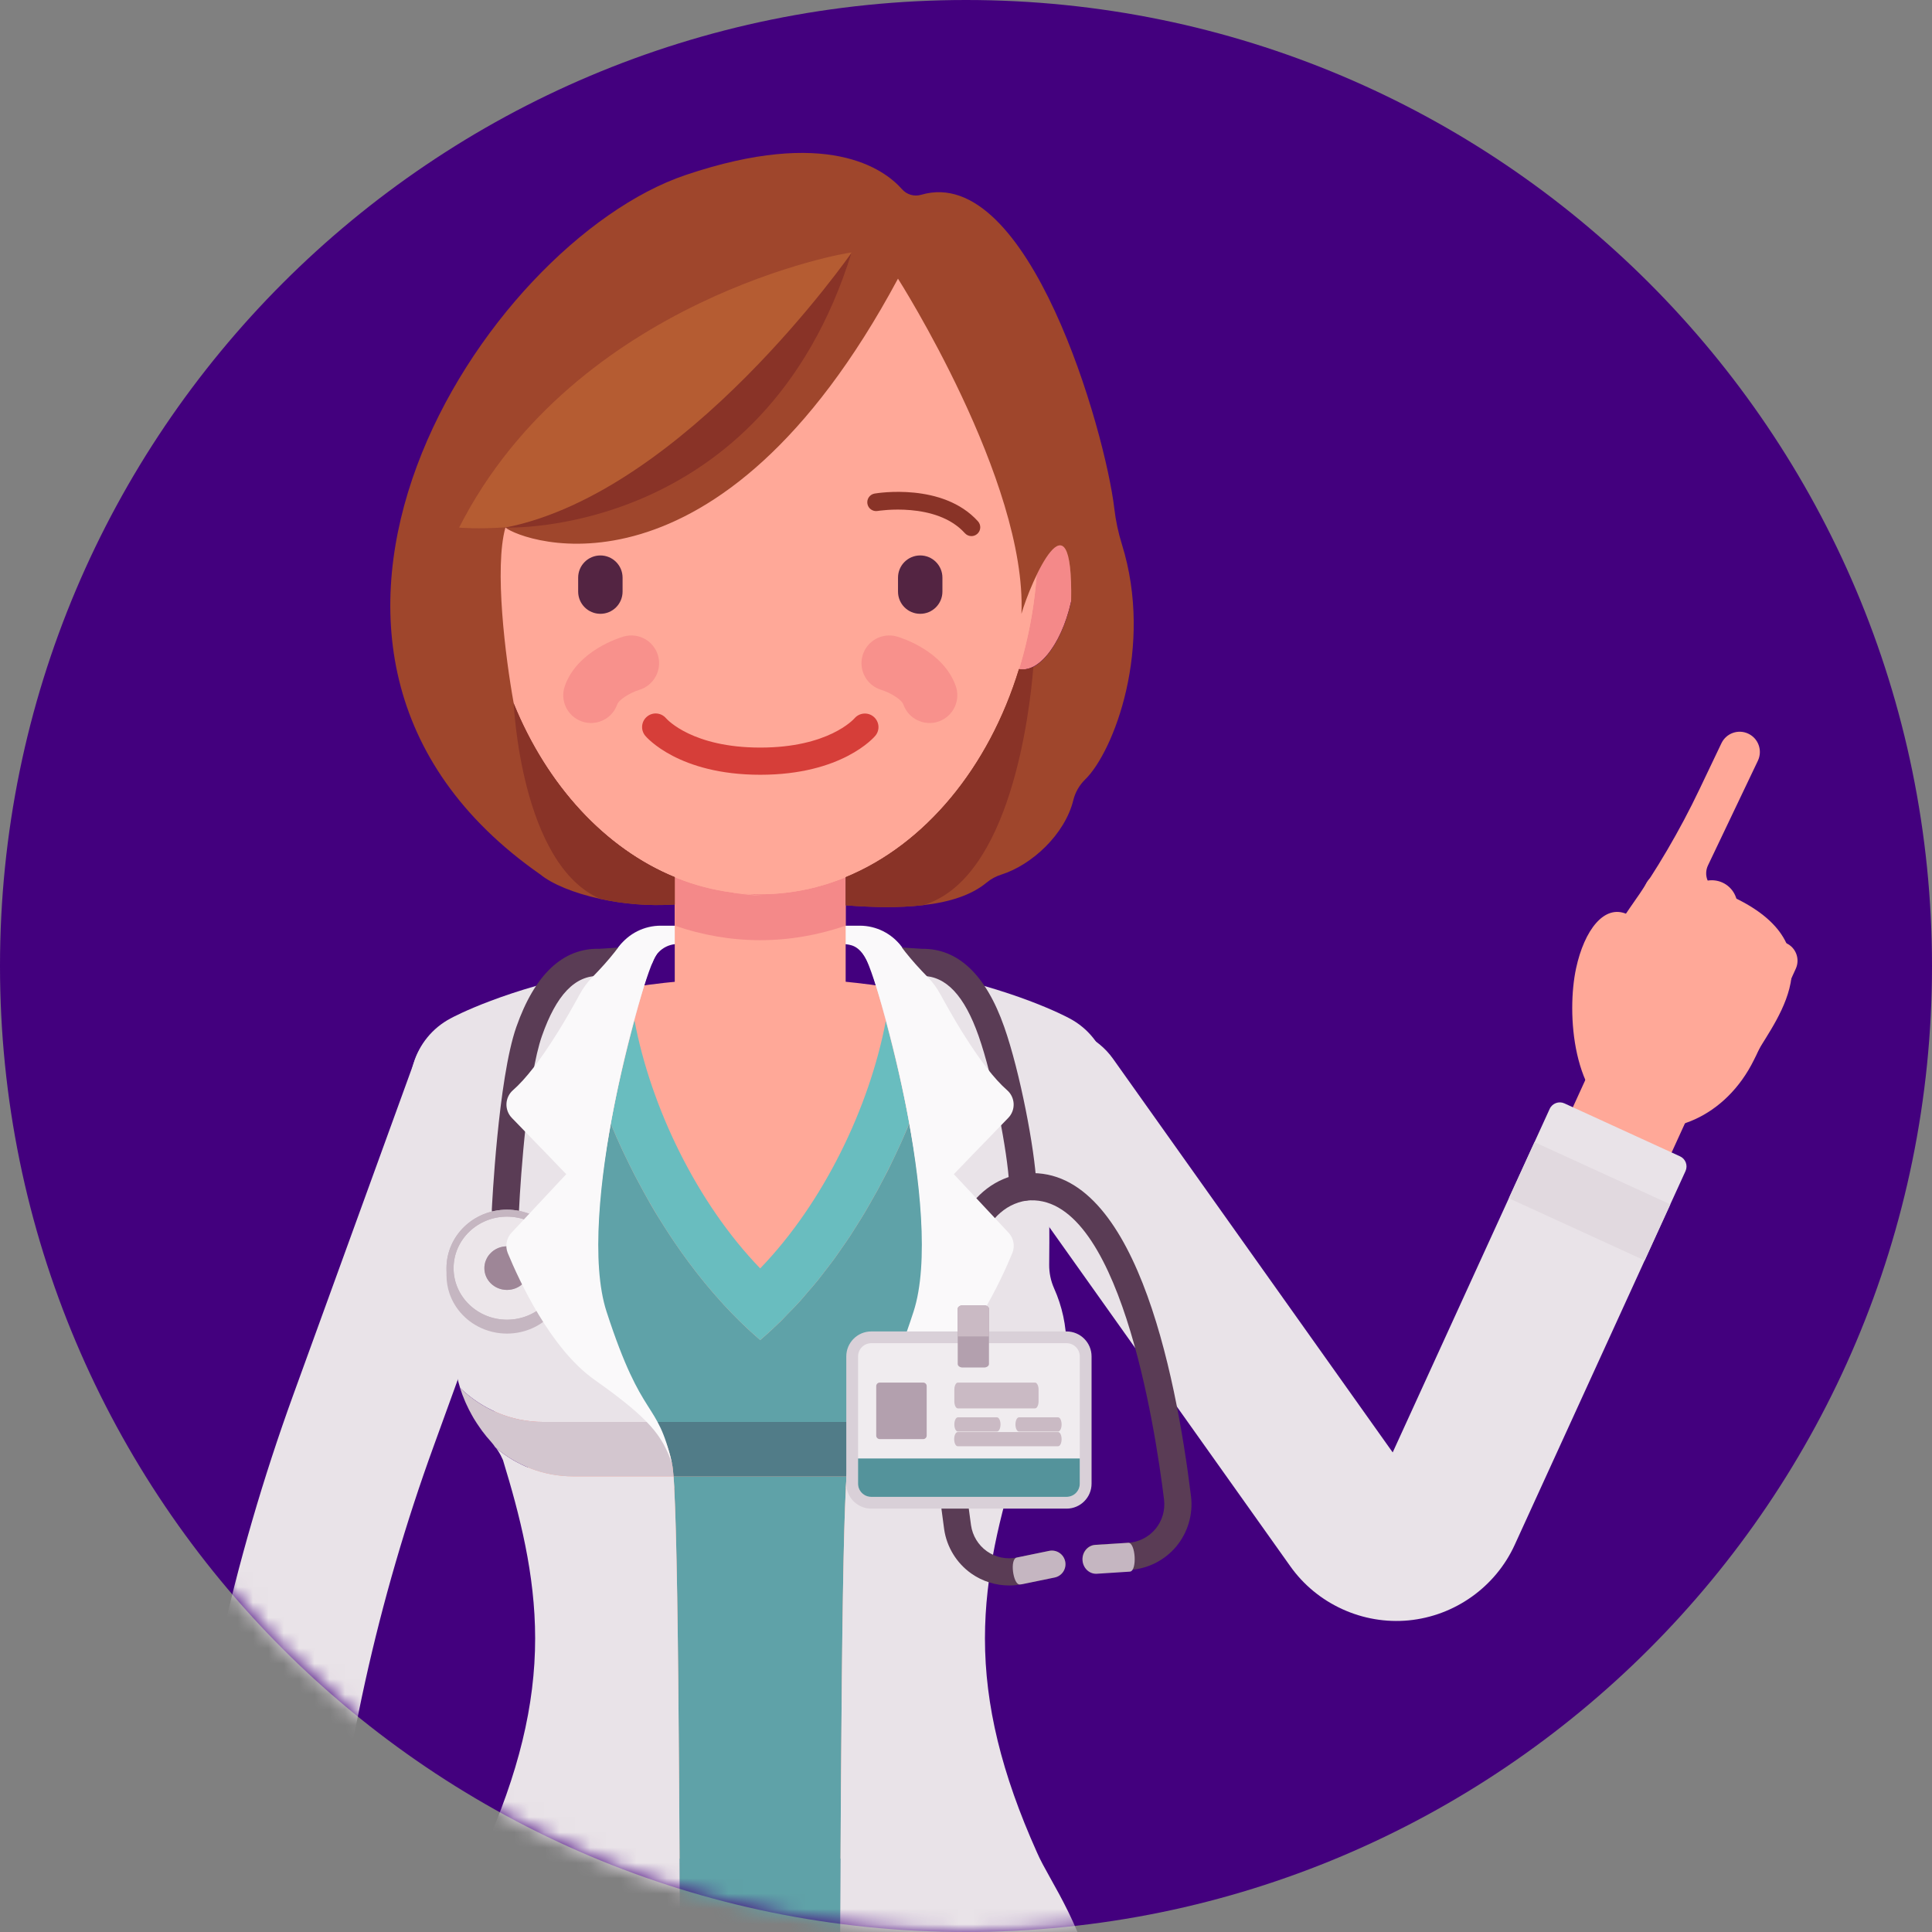 <svg width="126" height="126" viewBox="0 0 126 126" fill="none" xmlns="http://www.w3.org/2000/svg">
<rect x="0" y="0" width="126" height="126" fill="#808080" stroke="none"/>
<path d="M63 126C97.794 126 126 97.794 126 63C126 28.206 97.794 0 63 0C28.206 0 0 28.206 0 63C0 97.794 28.206 126 63 126Z" fill="#43007E"/>
<mask id="mask0" mask-type="alpha" maskUnits="userSpaceOnUse" x="0" y="0" width="126" height="126">
<path fill-rule="evenodd" clip-rule="evenodd" d="M63 126C97.794 126 126 97.794 126 63C126 28.206 97.794 0 63 0C28.206 0 0 28.206 0 63C0 97.794 28.206 126 63 126Z" fill="white"/>
</mask>
<g mask="url(#mask0)">
<mask id="mask1" mask-type="alpha" maskUnits="userSpaceOnUse" x="0" y="0" width="123" height="134">
<path fill-rule="evenodd" clip-rule="evenodd" d="M3.235 0.179C1.601 0.179 0.273 1.508 0.273 3.145V130.281C0.273 131.919 1.601 133.248 3.235 133.248H119.313C120.948 133.248 122.275 131.919 122.275 130.281V3.145C122.275 1.508 120.948 0.179 119.313 0.179" fill="white"/>
</mask>
<g mask="url(#mask1)">
<path d="M88.083 103.733C89.209 104.249 90.469 104.476 91.74 104.355C94.279 104.114 96.518 102.522 97.579 100.197L111.572 69.576C112.386 67.795 111.604 65.69 109.825 64.876C108.046 64.062 105.944 64.845 105.13 66.626L91.137 97.246L90.997 97.26L71.502 69.818C70.367 68.222 68.156 67.849 66.562 68.982C64.968 70.119 64.595 72.332 65.729 73.929L85.224 101.37C85.962 102.412 86.957 103.218 88.083 103.733Z" fill="#FFA898"/>
</g>
<mask id="mask2" mask-type="alpha" maskUnits="userSpaceOnUse" x="0" y="0" width="123" height="134">
<path fill-rule="evenodd" clip-rule="evenodd" d="M3.235 0.179C1.601 0.179 0.273 1.508 0.273 3.145V130.281C0.273 131.919 1.601 133.248 3.235 133.248H119.313C120.948 133.248 122.275 131.919 122.275 130.281V3.145C122.275 1.508 120.948 0.179 119.313 0.179" fill="white"/>
</mask>
<g mask="url(#mask2)">
<path d="M117.117 63.175C117.404 62.546 117.127 61.801 116.498 61.514C116.247 61.396 115.982 61.371 115.734 61.422C115.664 61.436 115.592 61.415 115.541 61.366C115.489 61.318 115.466 61.246 115.477 61.176C115.572 60.552 115.254 59.915 114.653 59.633C114.298 59.468 113.913 59.458 113.573 59.574C113.5 59.599 113.422 59.584 113.364 59.534C113.307 59.484 113.278 59.41 113.289 59.335C113.404 58.602 113.022 57.881 112.348 57.565C111.725 57.275 110.93 57.375 110.405 57.962C110.353 58.02 110.274 58.046 110.197 58.028C110.121 58.011 110.059 57.955 110.037 57.88C109.922 57.5 109.654 57.168 109.264 56.986C108.524 56.644 107.662 56.958 107.32 57.689C107.32 57.689 106.681 58.998 106.42 59.517C106.365 59.627 106.23 59.675 106.119 59.623C104.626 58.938 103.323 60.669 102.788 63.149C102.159 66.065 102.539 71.802 105.954 73.194C108.8 74.352 112.554 72.859 114.391 69.118C114.718 68.452 114.152 69.676 117.117 63.175Z" fill="#FFA898"/>
</g>
<mask id="mask3" mask-type="alpha" maskUnits="userSpaceOnUse" x="0" y="0" width="123" height="134">
<path fill-rule="evenodd" clip-rule="evenodd" d="M3.235 0.179C1.601 0.179 0.273 1.508 0.273 3.145V130.281C0.273 131.919 1.601 133.248 3.235 133.248H119.313C120.948 133.248 122.275 131.919 122.275 130.281V3.145C122.275 1.508 120.948 0.179 119.313 0.179" fill="white"/>
</mask>
<g mask="url(#mask3)">
<path d="M98.784 100.754L109.924 76.376C110.091 76.01 109.931 75.579 109.566 75.413L102.028 71.96C101.664 71.793 101.232 71.954 101.066 72.32L90.828 94.722L72.585 69.045C72.087 68.348 71.415 67.796 70.64 67.442C69.063 66.719 67.21 66.895 65.795 67.903C63.605 69.456 63.088 72.504 64.646 74.7L84.146 102.142C85.004 103.354 86.171 104.317 87.531 104.939C88.891 105.563 90.384 105.818 91.869 105.677C94.874 105.387 97.528 103.502 98.784 100.754Z" fill="#E9E3E8"/>
</g>
<mask id="mask4" mask-type="alpha" maskUnits="userSpaceOnUse" x="0" y="0" width="123" height="134">
<path fill-rule="evenodd" clip-rule="evenodd" d="M3.235 0.179C1.601 0.179 0.273 1.508 0.273 3.145V130.281C0.273 131.919 1.601 133.248 3.235 133.248H119.313C120.948 133.248 122.275 131.919 122.275 130.281V3.145C122.275 1.508 120.948 0.179 119.313 0.179H3.235Z" fill="white"/>
</mask>
<g mask="url(#mask4)">
<path d="M107.261 82.204L108.934 78.543L100.076 74.487L98.403 78.146L107.261 82.204Z" fill="#E1D9DF"/>
</g>
<mask id="mask5" mask-type="alpha" maskUnits="userSpaceOnUse" x="0" y="0" width="123" height="134">
<path fill-rule="evenodd" clip-rule="evenodd" d="M3.235 0.179C1.601 0.179 0.273 1.508 0.273 3.145V130.281C0.273 131.919 1.601 133.248 3.235 133.248H119.313C120.948 133.248 122.275 131.919 122.275 130.281V3.145C122.275 1.508 120.948 0.179 119.313 0.179" fill="white"/>
</mask>
<g mask="url(#mask5)">
<path d="M31.916 67.286C30.358 67.15 28.843 68.066 28.283 69.608L20.371 91.403C16.47 102.149 13.988 113.375 12.999 124.767L10.991 147.869C10.822 149.82 12.265 151.539 14.214 151.709C16.162 151.88 17.879 150.434 18.05 148.483L20.056 125.381C20.994 114.607 23.34 103.989 27.028 93.825L34.942 72.03C35.609 70.189 34.66 68.155 32.822 67.486C32.523 67.378 32.22 67.312 31.916 67.286Z" fill="#FFA898"/>
</g>
<mask id="mask6" mask-type="alpha" maskUnits="userSpaceOnUse" x="0" y="0" width="123" height="134">
<path fill-rule="evenodd" clip-rule="evenodd" d="M3.235 0.179C1.601 0.179 0.273 1.508 0.273 3.145V130.281C0.273 131.919 1.601 133.248 3.235 133.248H119.313C120.948 133.248 122.275 131.919 122.275 130.281V3.145C122.275 1.508 120.948 0.179 119.313 0.179H3.235Z" fill="white"/>
</mask>
<g mask="url(#mask6)">
<path d="M19.132 90.953C15.193 101.803 12.686 113.145 11.684 124.653L10.27 140.912C10.236 141.312 10.531 141.665 10.932 141.699L19.189 142.419C19.588 142.453 19.941 142.158 19.975 141.758L21.39 125.5C22.317 114.839 24.636 104.336 28.292 94.288L36.198 72.489C36.642 71.265 36.589 69.943 36.041 68.757C35.487 67.578 34.516 66.684 33.292 66.24C32.888 66.097 32.469 65.998 32.045 65.961C29.856 65.77 27.797 67.085 27.047 69.156L19.132 90.953Z" fill="#E9E3E8"/>
</g>
<mask id="mask7" mask-type="alpha" maskUnits="userSpaceOnUse" x="0" y="0" width="123" height="134">
<path fill-rule="evenodd" clip-rule="evenodd" d="M3.235 0.179C1.601 0.179 0.273 1.508 0.273 3.145V130.281C0.273 131.919 1.601 133.248 3.235 133.248H119.313C120.948 133.248 122.275 131.919 122.275 130.281V3.145C122.275 1.508 120.948 0.179 119.313 0.179" fill="white"/>
</mask>
<g mask="url(#mask7)">
<path d="M60.151 63.332C59.586 62.736 59.14 62.192 58.798 61.736C58.156 60.878 57.144 60.371 56.072 60.371H55.155H44.005H43.088C42.017 60.371 41.006 60.878 40.363 61.736C40.021 62.192 39.575 62.736 39.011 63.332C38.978 63.367 38.945 63.402 38.911 63.437C40.027 63.218 41.229 63.02 42.516 62.859C42.597 62.663 42.667 62.509 42.726 62.403C42.745 62.368 42.763 62.337 42.781 62.313C42.835 62.233 42.896 62.159 42.962 62.091C43.238 61.807 43.605 61.623 44.005 61.578H55.155C55.42 61.608 55.659 61.661 55.891 61.828C56.054 61.943 56.212 62.112 56.376 62.365C56.464 62.504 56.554 62.667 56.646 62.859C57.934 63.02 59.136 63.218 60.249 63.438C60.216 63.402 60.182 63.367 60.151 63.332Z" fill="#FAF9FA"/>
</g>
<mask id="mask8" mask-type="alpha" maskUnits="userSpaceOnUse" x="0" y="0" width="123" height="134">
<path fill-rule="evenodd" clip-rule="evenodd" d="M3.235 0.179C1.601 0.179 0.273 1.508 0.273 3.145V130.281C0.273 131.919 1.601 133.248 3.235 133.248H119.313C120.948 133.248 122.275 131.919 122.275 130.281V3.145C122.275 1.508 120.948 0.179 119.313 0.179" fill="white"/>
</mask>
<g mask="url(#mask8)">
<path d="M54.455 63.755C54.455 66.447 52.273 68.63 49.583 68.63C46.892 68.63 44.712 66.447 44.712 63.755C44.712 61.062 46.892 58.88 49.583 58.88C52.273 58.88 54.455 61.062 54.455 63.755Z" fill="#FFA898"/>
</g>
<mask id="mask9" mask-type="alpha" maskUnits="userSpaceOnUse" x="0" y="0" width="123" height="134">
<path fill-rule="evenodd" clip-rule="evenodd" d="M3.235 0.179C1.601 0.179 0.273 1.508 0.273 3.145V130.281C0.273 131.919 1.601 133.248 3.235 133.248H119.313C120.948 133.248 122.275 131.919 122.275 130.281V3.145C122.275 1.508 120.948 0.179 119.313 0.179" fill="white"/>
</mask>
<g mask="url(#mask9)">
<path d="M49.579 73.639C46.502 73.639 44.006 71.143 44.006 68.062V52.212C44.006 49.131 46.502 46.634 49.579 46.634C52.655 46.634 55.152 49.131 55.152 52.212V68.062C55.152 71.143 52.655 73.639 49.579 73.639Z" fill="#FFA898"/>
</g>
<mask id="mask10" mask-type="alpha" maskUnits="userSpaceOnUse" x="0" y="0" width="123" height="134">
<path fill-rule="evenodd" clip-rule="evenodd" d="M3.235 0.179C1.601 0.179 0.273 1.508 0.273 3.145V130.281C0.273 131.919 1.601 133.248 3.235 133.248H119.313C120.948 133.248 122.275 131.919 122.275 130.281V3.145C122.275 1.508 120.948 0.179 119.313 0.179" fill="white"/>
</mask>
<g mask="url(#mask10)">
<path d="M49.579 46.634C46.502 46.634 44.007 49.13 44.007 52.211V60.369C45.781 60.981 47.649 61.316 49.579 61.316C51.509 61.316 53.377 60.981 55.152 60.369V52.211C55.152 49.13 52.655 46.634 49.579 46.634Z" fill="#F48989"/>
</g>
<mask id="mask11" mask-type="alpha" maskUnits="userSpaceOnUse" x="0" y="0" width="123" height="134">
<path fill-rule="evenodd" clip-rule="evenodd" d="M3.235 0.179C1.601 0.179 0.273 1.508 0.273 3.145V130.281C0.273 131.919 1.601 133.248 3.235 133.248H119.313C120.948 133.248 122.275 131.919 122.275 130.281V3.145C122.275 1.508 120.948 0.179 119.313 0.179" fill="white"/>
</mask>
<g mask="url(#mask11)">
<path d="M71.086 70.818C71.086 72.776 69.501 74.365 67.545 74.365C65.587 74.365 64.002 72.776 64.002 70.818C64.002 68.86 65.587 67.272 67.545 67.272C69.501 67.272 71.086 68.86 71.086 70.818Z" fill="#FFA898"/>
</g>
<mask id="mask12" mask-type="alpha" maskUnits="userSpaceOnUse" x="0" y="0" width="123" height="134">
<path fill-rule="evenodd" clip-rule="evenodd" d="M3.235 0.179C1.601 0.179 0.273 1.508 0.273 3.145V130.281C0.273 131.919 1.601 133.248 3.235 133.248H119.313C120.948 133.248 122.275 131.919 122.275 130.281V3.145C122.275 1.508 120.948 0.179 119.313 0.179" fill="white"/>
</mask>
<g mask="url(#mask12)">
<path d="M35.151 70.818C35.151 72.776 33.566 74.365 31.61 74.365C29.652 74.365 28.067 72.776 28.067 70.818C28.067 68.86 29.652 67.272 31.61 67.272C33.566 67.272 35.151 68.86 35.151 70.818Z" fill="#FFA898"/>
</g>
<mask id="mask13" mask-type="alpha" maskUnits="userSpaceOnUse" x="0" y="0" width="123" height="134">
<path fill-rule="evenodd" clip-rule="evenodd" d="M3.235 0.179C1.601 0.179 0.273 1.508 0.273 3.145V130.281C0.273 131.919 1.601 133.248 3.235 133.248H119.313C120.948 133.248 122.275 131.919 122.275 130.281V3.145C122.275 1.508 120.948 0.179 119.313 0.179" fill="white"/>
</mask>
<g mask="url(#mask13)">
<path d="M67.035 79.597C67.016 77.253 68.043 75.016 69.831 73.503C70.172 73.214 70.463 72.858 70.681 72.439C71.583 70.709 70.927 68.579 69.203 67.668C68.901 67.507 61.665 63.755 49.579 63.755C37.494 63.755 30.257 67.507 29.955 67.668C28.231 68.579 27.576 70.709 28.478 72.439C28.695 72.858 28.986 73.214 29.326 73.503C31.115 75.016 32.143 77.253 32.122 79.597C32.108 81.297 32.143 83.082 32.143 84.92C32.143 88.463 32.864 91.797 34.133 94.73H34.132C36.82 103.468 37.705 110.448 32.788 121.425C31.669 123.921 28.585 127.608 28.585 134.545C28.585 153.311 29.796 155.566 49.579 155.567C69.363 155.566 70.573 153.311 70.573 134.545C70.573 127.608 67.488 123.921 66.371 121.425C61.455 110.448 62.338 103.468 65.026 94.73C66.294 91.797 67.015 88.463 67.015 84.92C67.015 83.082 67.05 81.297 67.035 79.597Z" fill="#FFA898"/>
</g>
<mask id="mask14" mask-type="alpha" maskUnits="userSpaceOnUse" x="0" y="0" width="123" height="134">
<path fill-rule="evenodd" clip-rule="evenodd" d="M3.235 0.179C1.601 0.179 0.273 1.508 0.273 3.145V130.281C0.273 131.919 1.601 133.248 3.235 133.248H119.313C120.948 133.248 122.275 131.919 122.275 130.281V3.145C122.275 1.508 120.948 0.179 119.313 0.179" fill="white"/>
</mask>
<g mask="url(#mask14)">
<path d="M68.157 87.791C68.157 92.114 64.657 95.618 60.339 95.618H38.828C34.509 95.618 31.01 92.114 31.01 87.791C31.01 83.468 34.509 79.964 38.828 79.964H60.339C64.657 79.964 68.157 83.468 68.157 87.791Z" fill="#FFA898"/>
</g>
<mask id="mask15" mask-type="alpha" maskUnits="userSpaceOnUse" x="0" y="0" width="123" height="134">
<path fill-rule="evenodd" clip-rule="evenodd" d="M3.235 0.179C1.601 0.179 0.273 1.508 0.273 3.145V130.281C0.273 131.919 1.601 133.248 3.235 133.248H119.313C120.948 133.248 122.275 131.919 122.275 130.281V3.145C122.275 1.508 120.948 0.179 119.313 0.179" fill="white"/>
</mask>
<g mask="url(#mask15)">
<path d="M62.28 92.073H36.888C34.665 92.073 32.664 91.14 31.24 89.65C32.075 93.074 35.151 95.619 38.829 95.619H60.339C64.017 95.619 67.092 93.074 67.927 89.65C66.503 91.14 64.502 92.073 62.28 92.073Z" fill="#F48989"/>
</g>
<mask id="mask16" mask-type="alpha" maskUnits="userSpaceOnUse" x="0" y="0" width="123" height="134">
<path fill-rule="evenodd" clip-rule="evenodd" d="M3.235 0.179C1.601 0.179 0.273 1.508 0.273 3.145V130.281C0.273 131.919 1.601 133.248 3.235 133.248H119.313C120.948 133.248 122.275 131.919 122.275 130.281V3.145C122.275 1.508 120.948 0.179 119.313 0.179" fill="white"/>
</mask>
<g mask="url(#mask16)">
<path d="M71.194 134.547C71.194 153.466 69.855 156.186 49.575 156.186C29.303 156.186 27.968 153.466 27.968 134.547C27.968 130.433 29.037 127.399 30.139 125.123C30.274 124.842 30.559 124.662 30.874 124.662H68.288C68.599 124.662 68.885 124.842 69.022 125.122C70.124 127.392 71.194 130.442 71.194 134.547Z" fill="#54939B"/>
</g>
<mask id="mask17" mask-type="alpha" maskUnits="userSpaceOnUse" x="0" y="0" width="123" height="134">
<path fill-rule="evenodd" clip-rule="evenodd" d="M3.235 0.179C1.601 0.179 0.273 1.508 0.273 3.145V130.281C0.273 131.919 1.601 133.248 3.235 133.248H119.313C120.948 133.248 122.275 131.919 122.275 130.281V3.145C122.275 1.508 120.948 0.179 119.313 0.179" fill="white"/>
</mask>
<g mask="url(#mask17)">
<path d="M68.226 124.663H30.934C31.62 123.313 32.291 122.229 32.728 121.3C32.751 121.248 32.804 121.214 32.861 121.214H66.289C66.348 121.214 66.4 121.248 66.425 121.3C66.86 122.229 67.54 123.313 68.226 124.663Z" fill="#4B7D88"/>
</g>
<mask id="mask18" mask-type="alpha" maskUnits="userSpaceOnUse" x="0" y="0" width="123" height="134">
<path fill-rule="evenodd" clip-rule="evenodd" d="M3.235 0.179C1.601 0.179 0.273 1.508 0.273 3.145V130.281C0.273 131.919 1.601 133.248 3.235 133.248H119.313C120.948 133.248 122.275 131.919 122.275 130.281V3.145C122.275 1.508 120.948 0.179 119.313 0.179H3.235Z" fill="white"/>
</mask>
<g mask="url(#mask18)">
<path d="M55.159 97.038C55.175 96.747 55.19 96.502 55.209 96.284H43.927C43.945 96.502 43.963 96.747 43.978 97.038H43.973C44.279 102.713 44.369 122.65 44.428 158.953C47.798 159.155 51.339 159.156 54.71 158.954C54.769 122.651 54.858 102.713 55.166 97.038H55.159Z" fill="#5FA2A8"/>
</g>
<mask id="mask19" mask-type="alpha" maskUnits="userSpaceOnUse" x="0" y="0" width="123" height="134">
<path fill-rule="evenodd" clip-rule="evenodd" d="M3.235 0.179C1.601 0.179 0.273 1.508 0.273 3.145V130.281C0.273 131.919 1.601 133.248 3.235 133.248H119.313C120.948 133.248 122.275 131.919 122.275 130.281V3.145C122.275 1.508 120.948 0.179 119.313 0.179" fill="white"/>
</mask>
<g mask="url(#mask19)">
<path d="M60.038 78.545H60.041C59.904 76.869 59.642 75.084 59.307 73.277C59.171 73.601 59.025 73.93 58.88 74.258C58.859 74.309 58.837 74.357 58.815 74.407C58.646 74.783 58.471 75.161 58.289 75.539C58.206 75.713 58.123 75.886 58.038 76.061C57.997 76.142 57.96 76.223 57.92 76.306C57.824 76.497 57.718 76.688 57.618 76.88C57.493 77.121 57.371 77.36 57.239 77.601C57.093 77.869 56.939 78.136 56.786 78.404C56.651 78.642 56.519 78.878 56.377 79.114C56.215 79.385 56.044 79.654 55.875 79.922C55.729 80.153 55.588 80.384 55.437 80.614C55.259 80.885 55.069 81.153 54.881 81.423C54.729 81.643 54.578 81.865 54.42 82.082C54.222 82.356 54.011 82.621 53.805 82.89C53.646 83.097 53.489 83.307 53.326 83.51C53.102 83.785 52.867 84.05 52.635 84.319C52.475 84.505 52.32 84.697 52.155 84.879C51.889 85.173 51.609 85.454 51.331 85.736C51.189 85.883 51.051 86.036 50.907 86.179C50.476 86.598 50.035 87.003 49.58 87.392L49.578 87.403C49.577 87.396 49.573 87.391 49.569 87.386C49.462 87.296 49.356 87.204 49.252 87.11C48.545 86.485 47.869 85.813 47.219 85.109C47.141 85.024 47.062 84.935 46.983 84.849C46.689 84.524 46.401 84.192 46.121 83.854C46.055 83.775 45.99 83.698 45.926 83.619C45.242 82.782 44.596 81.911 43.989 81.016C43.926 80.924 43.865 80.832 43.803 80.739C43.567 80.385 43.34 80.031 43.116 79.672C43.042 79.553 42.966 79.433 42.893 79.314C42.851 79.245 42.806 79.176 42.764 79.106C42.756 79.092 42.748 79.08 42.74 79.066C42.689 78.981 42.638 78.894 42.587 78.808L42.479 78.624C42.456 78.585 42.435 78.547 42.413 78.51C42.368 78.431 42.329 78.353 42.283 78.275C42.077 77.913 41.879 77.551 41.685 77.186C41.589 77.006 41.49 76.829 41.399 76.65C41.176 76.219 40.965 75.789 40.759 75.358C40.705 75.245 40.648 75.133 40.596 75.021C40.339 74.473 40.099 73.924 39.872 73.382C39.858 73.347 39.845 73.314 39.831 73.28C39.496 75.087 39.234 76.87 39.097 78.545H39.099C38.383 87.161 41.09 89.996 42.731 92.737H56.406C58.048 89.996 60.755 87.161 60.038 78.545Z" fill="#5FA2A8"/>
</g>
<mask id="mask20" mask-type="alpha" maskUnits="userSpaceOnUse" x="0" y="0" width="123" height="134">
<path fill-rule="evenodd" clip-rule="evenodd" d="M3.235 0.179C1.601 0.179 0.273 1.508 0.273 3.145V130.281C0.273 131.919 1.601 133.248 3.235 133.248H119.313C120.948 133.248 122.275 131.919 122.275 130.281V3.145C122.275 1.508 120.948 0.179 119.313 0.179" fill="white"/>
</mask>
<g mask="url(#mask20)">
<path d="M39.871 73.381C40.098 73.925 40.339 74.472 40.595 75.02C40.647 75.133 40.705 75.245 40.758 75.357C40.965 75.789 41.175 76.219 41.398 76.65C41.491 76.83 41.589 77.007 41.685 77.186C41.88 77.55 42.076 77.913 42.283 78.276C42.482 78.623 42.684 78.97 42.892 79.313C42.967 79.434 43.042 79.552 43.115 79.672C43.339 80.031 43.566 80.386 43.803 80.738C43.864 80.832 43.925 80.924 43.988 81.017C44.596 81.912 45.243 82.784 45.925 83.62C45.989 83.698 46.055 83.775 46.121 83.855C46.401 84.193 46.689 84.524 46.983 84.848C47.061 84.936 47.14 85.024 47.219 85.111C47.966 85.92 48.75 86.687 49.568 87.386C49.572 87.39 49.576 87.396 49.578 87.403L49.579 87.393C50.035 87.004 50.477 86.597 50.906 86.178C51.052 86.035 51.188 85.883 51.332 85.737C51.609 85.454 51.888 85.174 52.154 84.88C52.319 84.697 52.475 84.506 52.636 84.319C52.868 84.051 53.103 83.784 53.326 83.51C53.49 83.306 53.645 83.096 53.804 82.89C54.011 82.622 54.221 82.356 54.42 82.083C54.578 81.865 54.728 81.644 54.882 81.422C55.068 81.153 55.258 80.885 55.438 80.613C55.587 80.385 55.73 80.154 55.874 79.923C56.043 79.654 56.215 79.386 56.376 79.114C56.518 78.878 56.651 78.641 56.785 78.403C56.939 78.136 57.093 77.869 57.239 77.601C57.37 77.361 57.492 77.12 57.619 76.88C57.759 76.606 57.903 76.333 58.037 76.061C58.124 75.886 58.205 75.713 58.289 75.54C58.47 75.161 58.65 74.781 58.816 74.408C58.836 74.357 58.858 74.309 58.88 74.259C59.029 73.921 59.166 73.589 59.302 73.256C58.887 71.02 58.357 68.745 57.773 66.571C56.7 72.238 53.694 78.459 49.578 82.722C45.45 78.449 42.441 72.209 41.376 66.531C40.784 68.724 40.249 71.022 39.831 73.278C39.844 73.312 39.856 73.347 39.871 73.381Z" fill="#69BDBF"/>
</g>
<mask id="mask21" mask-type="alpha" maskUnits="userSpaceOnUse" x="0" y="0" width="123" height="134">
<path fill-rule="evenodd" clip-rule="evenodd" d="M3.235 0.179C1.601 0.179 0.273 1.508 0.273 3.145V130.281C0.273 131.919 1.601 133.248 3.235 133.248H119.313C120.948 133.248 122.275 131.919 122.275 130.281V3.145C122.275 1.508 120.948 0.179 119.313 0.179" fill="white"/>
</mask>
<g mask="url(#mask21)">
<path d="M55.25 95.851C55.254 95.818 55.258 95.783 55.261 95.752C55.266 95.712 55.272 95.675 55.277 95.639C55.287 95.565 55.298 95.499 55.309 95.451C55.318 95.411 55.328 95.375 55.336 95.337C55.38 95.109 55.436 94.89 55.502 94.676C55.506 94.659 55.51 94.641 55.516 94.625C55.581 94.419 55.657 94.218 55.74 94.02C55.749 94.001 55.756 93.981 55.766 93.961C55.851 93.763 55.946 93.568 56.046 93.376C56.054 93.362 56.061 93.348 56.069 93.333C56.175 93.134 56.287 92.936 56.407 92.737H42.731C42.85 92.936 42.963 93.134 43.068 93.333C43.075 93.348 43.084 93.362 43.09 93.376C43.192 93.568 43.285 93.763 43.372 93.961C43.38 93.981 43.387 94.001 43.397 94.02C43.48 94.218 43.556 94.419 43.62 94.625C43.626 94.641 43.63 94.659 43.635 94.676C43.701 94.89 43.758 95.109 43.8 95.337C43.81 95.375 43.819 95.411 43.829 95.451C43.839 95.499 43.849 95.565 43.86 95.64C43.866 95.675 43.871 95.71 43.876 95.75C43.88 95.782 43.884 95.818 43.888 95.852C43.9 95.974 43.914 96.119 43.928 96.284H55.21V96.282C55.222 96.117 55.236 95.973 55.25 95.851Z" fill="#517C88"/>
</g>
<mask id="mask22" mask-type="alpha" maskUnits="userSpaceOnUse" x="0" y="0" width="123" height="134">
<path fill-rule="evenodd" clip-rule="evenodd" d="M3.235 0.179C1.601 0.179 0.273 1.508 0.273 3.145V130.281C0.273 131.919 1.601 133.248 3.235 133.248H119.313C120.948 133.248 122.275 131.919 122.275 130.281V3.145C122.275 1.508 120.948 0.179 119.313 0.179" fill="white"/>
</mask>
<g mask="url(#mask22)">
<path d="M31.734 93.718C31.438 93.319 31.159 92.915 30.894 92.5C31.159 92.915 31.438 93.322 31.734 93.718Z" fill="#E9E3E8"/>
</g>
<mask id="mask23" mask-type="alpha" maskUnits="userSpaceOnUse" x="0" y="0" width="123" height="134">
<path fill-rule="evenodd" clip-rule="evenodd" d="M3.235 0.179C1.601 0.179 0.273 1.508 0.273 3.145V130.281C0.273 131.919 1.601 133.248 3.235 133.248H119.313C120.948 133.248 122.275 131.919 122.275 130.281V3.145C122.275 1.508 120.948 0.179 119.313 0.179" fill="white"/>
</mask>
<g mask="url(#mask23)">
<path d="M32.663 94.788C32.227 94.32 31.82 93.825 31.437 93.313C31.82 93.825 32.227 94.32 32.663 94.788Z" fill="#E9E3E8"/>
</g>
<mask id="mask24" mask-type="alpha" maskUnits="userSpaceOnUse" x="0" y="0" width="123" height="134">
<path fill-rule="evenodd" clip-rule="evenodd" d="M3.235 0.179C1.601 0.179 0.273 1.508 0.273 3.145V130.281C0.273 131.919 1.601 133.248 3.235 133.248H119.313C120.948 133.248 122.275 131.919 122.275 130.281V3.145C122.275 1.508 120.948 0.179 119.313 0.179" fill="white"/>
</mask>
<g mask="url(#mask24)">
<path d="M31.259 92.979C30.958 92.525 30.674 92.062 30.419 91.589C30.677 92.062 30.955 92.525 31.259 92.979Z" fill="#E9E3E8"/>
</g>
<mask id="mask25" mask-type="alpha" maskUnits="userSpaceOnUse" x="0" y="0" width="123" height="134">
<path fill-rule="evenodd" clip-rule="evenodd" d="M3.235 0.179C1.601 0.179 0.273 1.508 0.273 3.145V130.281C0.273 131.919 1.601 133.248 3.235 133.248H119.313C120.948 133.248 122.275 131.919 122.275 130.281V3.145C122.275 1.508 120.948 0.179 119.313 0.179" fill="white"/>
</mask>
<g mask="url(#mask25)">
<path d="M35.445 92.737H35.728H42.731C42.851 92.936 42.963 93.134 43.069 93.334C42.963 93.134 42.851 92.936 42.731 92.737C41.09 89.995 38.383 87.161 39.099 78.546H39.097C39.234 76.871 39.496 75.087 39.831 73.28V73.279C40.25 71.021 40.785 68.723 41.375 66.53C41.724 65.233 42.09 63.973 42.456 62.783C41.234 62.934 40.082 63.128 39.011 63.333C32.98 64.494 29.596 66.302 29.385 66.418C26.984 67.686 26.055 70.681 27.312 73.083C28.202 74.866 30.74 75.731 30.704 79.591C30.694 80.522 30.704 81.487 30.714 82.473C30.719 83.013 30.609 83.539 30.387 84.032C29.873 85.181 29.588 86.454 29.588 87.792C29.588 89.081 29.863 90.304 30.342 91.418C30.214 91.123 30.099 90.82 30.003 90.51C31.412 91.881 33.324 92.737 35.445 92.737Z" fill="#E9E3E8"/>
</g>
<mask id="mask26" mask-type="alpha" maskUnits="userSpaceOnUse" x="0" y="0" width="123" height="134">
<path fill-rule="evenodd" clip-rule="evenodd" d="M3.235 0.179C1.601 0.179 0.273 1.508 0.273 3.145V130.281C0.273 131.919 1.601 133.248 3.235 133.248H119.313C120.948 133.248 122.275 131.919 122.275 130.281V3.145C122.275 1.508 120.948 0.179 119.313 0.179H3.235Z" fill="white"/>
</mask>
<g mask="url(#mask26)">
<path d="M43.978 97.038C43.962 96.747 43.946 96.502 43.928 96.284C43.914 96.119 43.9 95.975 43.888 95.852C43.9 95.977 43.914 96.119 43.928 96.284H37.668H37.384C35.447 96.284 33.682 95.573 32.319 94.404C32.228 94.282 32.143 94.157 32.04 94.045C32.357 94.389 32.618 94.79 32.802 95.22C33.891 98.785 34.901 102.658 34.901 106.852C34.901 111.205 33.822 115.655 31.509 120.806C30.684 122.733 28.253 125.783 27.439 131.04H27.435C27.011 132.953 26.641 135.774 26.322 139.183H30.939H35.88C36.188 139.183 36.437 139.432 36.437 139.741V143.66V155.752C36.437 156.79 35.818 157.738 34.816 158.234C32.319 159.467 28.272 159.715 25.136 158.988C25.134 158.986 25.133 158.982 25.133 158.979C24.522 174.497 24.343 191.604 24.328 199.171C24.328 199.443 24.435 199.706 24.629 199.9C24.821 200.093 25.083 200.203 25.358 200.203C31.663 200.202 37.137 200.202 43.453 200.202C43.726 200.202 43.988 200.093 44.18 199.9C44.374 199.707 44.482 199.445 44.482 199.171C44.463 184.015 44.447 170.642 44.427 158.953C44.368 122.65 44.279 102.713 43.971 97.038H43.978Z" fill="#E9E3E8"/>
</g>
<mask id="mask27" mask-type="alpha" maskUnits="userSpaceOnUse" x="0" y="0" width="123" height="134">
<path fill-rule="evenodd" clip-rule="evenodd" d="M3.235 0.179C1.601 0.179 0.273 1.508 0.273 3.145V130.281C0.273 131.919 1.601 133.248 3.235 133.248H119.313C120.948 133.248 122.275 131.919 122.275 130.281V3.145C122.275 1.508 120.948 0.179 119.313 0.179" fill="white"/>
</mask>
<g mask="url(#mask27)">
<path d="M43.809 94.553C43.592 94.155 43.35 93.764 43.09 93.377C43.35 93.764 43.592 94.155 43.809 94.553Z" fill="#E9E3E8"/>
</g>
<mask id="mask28" mask-type="alpha" maskUnits="userSpaceOnUse" x="0" y="0" width="123" height="134">
<path fill-rule="evenodd" clip-rule="evenodd" d="M3.235 0.179C1.601 0.179 0.273 1.508 0.273 3.145V130.281C0.273 131.919 1.601 133.248 3.235 133.248H119.313C120.948 133.248 122.275 131.919 122.275 130.281V3.145C122.275 1.508 120.948 0.179 119.313 0.179" fill="white"/>
</mask>
<g mask="url(#mask28)">
<path d="M44.057 96.008C43.948 95.548 43.804 95.108 43.636 94.676C43.804 95.105 43.948 95.548 44.057 96.008Z" fill="#E9E3E8"/>
</g>
<mask id="mask29" mask-type="alpha" maskUnits="userSpaceOnUse" x="0" y="0" width="123" height="134">
<path fill-rule="evenodd" clip-rule="evenodd" d="M3.235 0.179C1.601 0.179 0.273 1.508 0.273 3.145V130.281C0.273 131.919 1.601 133.248 3.235 133.248H119.313C120.948 133.248 122.275 131.919 122.275 130.281V3.145C122.275 1.508 120.948 0.179 119.313 0.179" fill="white"/>
</mask>
<g mask="url(#mask29)">
<path d="M43.899 95.922C43.889 95.821 43.874 95.727 43.861 95.639C43.874 95.73 43.889 95.821 43.899 95.922Z" fill="#E9E3E8"/>
</g>
<mask id="mask30" mask-type="alpha" maskUnits="userSpaceOnUse" x="0" y="0" width="123" height="134">
<path fill-rule="evenodd" clip-rule="evenodd" d="M3.235 0.179C1.601 0.179 0.273 1.508 0.273 3.145V130.281C0.273 131.919 1.601 133.248 3.235 133.248H119.313C120.948 133.248 122.275 131.919 122.275 130.281V3.145C122.275 1.508 120.948 0.179 119.313 0.179" fill="white"/>
</mask>
<g mask="url(#mask30)">
<path d="M43.969 95.239C43.804 94.823 43.608 94.419 43.397 94.02C43.608 94.419 43.804 94.823 43.969 95.239Z" fill="#E9E3E8"/>
</g>
<mask id="mask31" mask-type="alpha" maskUnits="userSpaceOnUse" x="0" y="0" width="123" height="134">
<path fill-rule="evenodd" clip-rule="evenodd" d="M3.235 0.179C1.601 0.179 0.273 1.508 0.273 3.145V130.281C0.273 131.919 1.601 133.248 3.235 133.248H119.313C120.948 133.248 122.275 131.919 122.275 130.281V3.145C122.275 1.508 120.948 0.179 119.313 0.179H3.235Z" fill="white"/>
</mask>
<g mask="url(#mask31)">
<path d="M59.306 73.276C59.641 75.085 59.905 76.868 60.041 78.545H60.038C60.756 87.16 58.048 89.995 56.407 92.738C56.288 92.936 56.175 93.134 56.07 93.334C56.175 93.134 56.288 92.936 56.407 92.738H63.423H63.715C65.818 92.738 67.718 91.894 69.124 90.541C69.397 89.672 69.549 88.75 69.549 87.791C69.549 86.453 69.264 85.182 68.749 84.032C68.529 83.538 68.42 83.012 68.425 82.472C68.433 81.488 68.442 80.522 68.433 79.591C68.398 75.731 70.936 74.865 71.825 73.084C73.083 70.682 72.153 67.685 69.752 66.417C69.54 66.303 66.157 64.493 60.127 63.332C59.055 63.129 57.905 62.934 56.682 62.782C57.051 63.986 57.422 65.26 57.773 66.571C58.358 68.745 58.886 71.02 59.302 73.256L59.306 73.276Z" fill="#E9E3E8"/>
</g>
<mask id="mask32" mask-type="alpha" maskUnits="userSpaceOnUse" x="0" y="0" width="123" height="134">
<path fill-rule="evenodd" clip-rule="evenodd" d="M3.235 0.179C1.601 0.179 0.273 1.508 0.273 3.145V130.281C0.273 131.919 1.601 133.248 3.235 133.248H119.313C120.948 133.248 122.275 131.919 122.275 130.281V3.145C122.275 1.508 120.948 0.179 119.313 0.179" fill="white"/>
</mask>
<g mask="url(#mask32)">
<path d="M69.197 91.594C68.939 92.079 68.659 92.552 68.357 93.015C68.659 92.552 68.939 92.079 69.197 91.594Z" fill="#E9E3E8"/>
</g>
<mask id="mask33" mask-type="alpha" maskUnits="userSpaceOnUse" x="0" y="0" width="123" height="134">
<path fill-rule="evenodd" clip-rule="evenodd" d="M3.235 0.179C1.601 0.179 0.273 1.508 0.273 3.145V130.281C0.273 131.919 1.601 133.248 3.235 133.248H119.313C120.948 133.248 122.275 131.919 122.275 130.281V3.145C122.275 1.508 120.948 0.179 119.313 0.179" fill="white"/>
</mask>
<g mask="url(#mask33)">
<path d="M68.32 93.315C67.935 93.827 67.531 94.32 67.098 94.785C67.531 94.32 67.935 93.825 68.32 93.315Z" fill="#E9E3E8"/>
</g>
<mask id="mask34" mask-type="alpha" maskUnits="userSpaceOnUse" x="0" y="0" width="123" height="134">
<path fill-rule="evenodd" clip-rule="evenodd" d="M3.235 0.179C1.601 0.179 0.273 1.508 0.273 3.145V130.281C0.273 131.919 1.601 133.248 3.235 133.248H119.313C120.948 133.248 122.275 131.919 122.275 130.281V3.145C122.275 1.508 120.948 0.179 119.313 0.179" fill="white"/>
</mask>
<g mask="url(#mask34)">
<path d="M68.678 92.503C68.415 92.926 68.134 93.339 67.838 93.74C68.134 93.339 68.415 92.926 68.678 92.503Z" fill="#E9E3E8"/>
</g>
<mask id="mask35" mask-type="alpha" maskUnits="userSpaceOnUse" x="0" y="0" width="123" height="134">
<path fill-rule="evenodd" clip-rule="evenodd" d="M3.235 0.179C1.601 0.179 0.273 1.508 0.273 3.145V130.281C0.273 131.919 1.601 133.248 3.235 133.248H119.313C120.948 133.248 122.275 131.919 122.275 130.281V3.145C122.275 1.508 120.948 0.179 119.313 0.179" fill="white"/>
</mask>
<g mask="url(#mask35)">
<path d="M69.624 90.541C69.386 91.164 69.1 91.771 68.784 92.363C69.1 91.771 69.386 91.164 69.624 90.541Z" fill="#E9E3E8"/>
</g>
<mask id="mask36" mask-type="alpha" maskUnits="userSpaceOnUse" x="0" y="0" width="123" height="134">
<path fill-rule="evenodd" clip-rule="evenodd" d="M3.235 0.179C1.601 0.179 0.273 1.508 0.273 3.145V130.281C0.273 131.919 1.601 133.248 3.235 133.248H119.313C120.948 133.248 122.275 131.919 122.275 130.281V3.145C122.275 1.508 120.948 0.179 119.313 0.179" fill="white"/>
</mask>
<g mask="url(#mask36)">
<path d="M74.001 158.989C70.866 159.715 66.819 159.467 64.321 158.234C63.32 157.738 62.701 156.79 62.701 155.753V143.66V139.741C62.701 139.432 62.948 139.184 63.258 139.184H68.215H72.816C72.495 135.774 72.127 132.953 71.702 131.041H71.698C70.883 125.783 68.452 122.733 67.627 120.806C65.316 115.655 64.236 111.205 64.236 106.852C64.236 102.658 65.246 98.785 66.334 95.22C66.45 94.951 66.603 94.701 66.772 94.463C65.419 95.597 63.678 96.284 61.774 96.284H61.482H55.21C55.191 96.502 55.174 96.747 55.158 97.038H55.165C54.859 102.713 54.768 122.652 54.709 158.954C54.69 170.642 54.675 184.015 54.654 199.172C54.654 199.445 54.763 199.707 54.956 199.9C55.15 200.094 55.41 200.202 55.684 200.202C62.001 200.202 67.472 200.202 73.78 200.203C74.053 200.203 74.315 200.094 74.507 199.9C74.701 199.706 74.809 199.444 74.809 199.172C74.793 191.604 74.614 174.497 74.005 158.979C74.004 158.982 74.002 158.986 74.001 158.989Z" fill="#E9E3E8"/>
</g>
<mask id="mask37" mask-type="alpha" maskUnits="userSpaceOnUse" x="0" y="0" width="123" height="134">
<path fill-rule="evenodd" clip-rule="evenodd" d="M3.235 0.179C1.601 0.179 0.273 1.508 0.273 3.145V130.281C0.273 131.919 1.601 133.248 3.235 133.248H119.313C120.948 133.248 122.275 131.919 122.275 130.281V3.145C122.275 1.508 120.948 0.179 119.313 0.179" fill="white"/>
</mask>
<g mask="url(#mask37)">
<path d="M56.482 93.376C56.225 93.764 55.983 94.157 55.766 94.553C55.983 94.157 56.225 93.764 56.482 93.376Z" fill="#E9E3E8"/>
</g>
<mask id="mask38" mask-type="alpha" maskUnits="userSpaceOnUse" x="0" y="0" width="123" height="134">
<path fill-rule="evenodd" clip-rule="evenodd" d="M3.235 0.179C1.601 0.179 0.273 1.508 0.273 3.145V130.281C0.273 131.919 1.601 133.248 3.235 133.248H119.313C120.948 133.248 122.275 131.919 122.275 130.281V3.145C122.275 1.508 120.948 0.179 119.313 0.179" fill="white"/>
</mask>
<g mask="url(#mask38)">
<path d="M55.302 95.639C55.288 95.727 55.274 95.824 55.26 95.926C55.274 95.821 55.288 95.73 55.302 95.639Z" fill="#E9E3E8"/>
</g>
<mask id="mask39" mask-type="alpha" maskUnits="userSpaceOnUse" x="0" y="0" width="123" height="134">
<path fill-rule="evenodd" clip-rule="evenodd" d="M3.235 0.179C1.601 0.179 0.273 1.508 0.273 3.145V130.281C0.273 131.919 1.601 133.248 3.235 133.248H119.313C120.948 133.248 122.275 131.919 122.275 130.281V3.145C122.275 1.508 120.948 0.179 119.313 0.179" fill="white"/>
</mask>
<g mask="url(#mask39)">
<path d="M55.312 95.851C55.276 96.097 55.241 96.388 55.21 96.717C55.238 96.388 55.276 96.103 55.312 95.851Z" fill="#E9E3E8"/>
</g>
<mask id="mask40" mask-type="alpha" maskUnits="userSpaceOnUse" x="0" y="0" width="123" height="134">
<path fill-rule="evenodd" clip-rule="evenodd" d="M3.235 0.179C1.601 0.179 0.273 1.508 0.273 3.145V130.281C0.273 131.919 1.601 133.248 3.235 133.248H119.313C120.948 133.248 122.275 131.919 122.275 130.281V3.145C122.275 1.508 120.948 0.179 119.313 0.179" fill="white"/>
</mask>
<g mask="url(#mask40)">
<path d="M56.089 94.02C55.875 94.419 55.682 94.823 55.517 95.239C55.682 94.823 55.875 94.419 56.089 94.02Z" fill="#E9E3E8"/>
</g>
<mask id="mask41" mask-type="alpha" maskUnits="userSpaceOnUse" x="0" y="0" width="123" height="134">
<path fill-rule="evenodd" clip-rule="evenodd" d="M3.235 0.179C1.601 0.179 0.273 1.508 0.273 3.145V130.281C0.273 131.919 1.601 133.248 3.235 133.248H119.313C120.948 133.248 122.275 131.919 122.275 130.281V3.145C122.275 1.508 120.948 0.179 119.313 0.179" fill="white"/>
</mask>
<g mask="url(#mask41)">
<path d="M55.758 94.676C55.59 95.108 55.446 95.548 55.337 96.008C55.446 95.548 55.59 95.105 55.758 94.676Z" fill="#E9E3E8"/>
</g>
<mask id="mask42" mask-type="alpha" maskUnits="userSpaceOnUse" x="0" y="0" width="123" height="134">
<path fill-rule="evenodd" clip-rule="evenodd" d="M3.235 0.179C1.601 0.179 0.273 1.508 0.273 3.145V130.281C0.273 131.919 1.601 133.248 3.235 133.248H119.313C120.948 133.248 122.275 131.919 122.275 130.281V3.145C122.275 1.508 120.948 0.179 119.313 0.179" fill="white"/>
</mask>
<g mask="url(#mask42)">
<path d="M37.384 96.283H37.669H43.928C43.914 96.118 43.901 95.977 43.887 95.852C43.883 95.817 43.879 95.782 43.876 95.75C43.872 95.71 43.866 95.675 43.861 95.64C43.85 95.565 43.839 95.499 43.828 95.451C43.818 95.411 43.81 95.375 43.8 95.337C43.758 95.109 43.702 94.889 43.636 94.676C43.63 94.659 43.626 94.641 43.62 94.625C43.556 94.419 43.479 94.218 43.397 94.02C43.387 94.001 43.379 93.98 43.371 93.961C43.286 93.763 43.191 93.568 43.089 93.376C43.082 93.362 43.076 93.348 43.069 93.335C42.962 93.134 42.849 92.936 42.731 92.737H35.728H35.445C33.324 92.737 31.41 91.882 30.002 90.509C30.098 90.82 30.213 91.122 30.341 91.418C30.366 91.475 30.393 91.532 30.419 91.588C30.525 91.824 30.643 92.054 30.768 92.278C30.809 92.352 30.85 92.426 30.893 92.499C31.018 92.707 31.151 92.907 31.291 93.105C31.339 93.174 31.386 93.245 31.436 93.312C31.626 93.567 31.825 93.813 32.039 94.045C32.144 94.156 32.229 94.281 32.319 94.404C33.682 95.573 35.447 96.283 37.384 96.283Z" fill="#D3C6CF"/>
</g>
<mask id="mask43" mask-type="alpha" maskUnits="userSpaceOnUse" x="0" y="0" width="123" height="134">
<path fill-rule="evenodd" clip-rule="evenodd" d="M3.235 0.179C1.601 0.179 0.273 1.508 0.273 3.145V130.281C0.273 131.919 1.601 133.248 3.235 133.248H119.313C120.948 133.248 122.275 131.919 122.275 130.281V3.145C122.275 1.508 120.948 0.179 119.313 0.179" fill="white"/>
</mask>
<g mask="url(#mask43)">
<path d="M63.715 92.737H63.423H56.407C56.288 92.936 56.175 93.134 56.069 93.334C56.061 93.347 56.054 93.362 56.046 93.376C55.946 93.569 55.851 93.764 55.766 93.96C55.756 93.981 55.749 94 55.74 94.021C55.658 94.217 55.581 94.418 55.516 94.625C55.511 94.642 55.507 94.658 55.502 94.676C55.437 94.889 55.38 95.109 55.336 95.337C55.328 95.376 55.319 95.411 55.309 95.451C55.298 95.498 55.287 95.565 55.277 95.639C55.272 95.675 55.266 95.711 55.261 95.752C55.258 95.782 55.254 95.817 55.25 95.851C55.236 95.975 55.222 96.116 55.21 96.281V96.284H61.482H61.774C63.68 96.284 65.419 95.597 66.774 94.462C66.877 94.317 66.978 94.175 67.098 94.045C67.31 93.813 67.511 93.569 67.699 93.314C67.748 93.251 67.792 93.183 67.839 93.117C67.979 92.917 68.115 92.713 68.241 92.502C68.281 92.435 68.319 92.368 68.358 92.299C68.487 92.07 68.606 91.835 68.716 91.594C68.738 91.545 68.763 91.495 68.783 91.446C68.911 91.152 69.026 90.849 69.122 90.541L69.124 90.54C67.718 91.895 65.818 92.737 63.715 92.737Z" fill="#D3C6CF"/>
</g>
<mask id="mask44" mask-type="alpha" maskUnits="userSpaceOnUse" x="0" y="0" width="123" height="134">
<path fill-rule="evenodd" clip-rule="evenodd" d="M3.235 0.179C1.601 0.179 0.273 1.508 0.273 3.145V130.281C0.273 131.919 1.601 133.248 3.235 133.248H119.313C120.948 133.248 122.275 131.919 122.275 130.281V3.145C122.275 1.508 120.948 0.179 119.313 0.179" fill="white"/>
</mask>
<g mask="url(#mask44)">
<path d="M32.962 79.786C32.949 79.786 32.933 79.786 32.921 79.786C32.432 79.763 32.055 79.348 32.077 78.859C32.081 78.775 32.483 70.367 33.673 66.978C34.873 63.557 36.71 61.817 39.093 61.879L40.964 61.757C41.445 61.721 41.872 62.096 41.904 62.585C41.934 63.073 41.565 63.495 41.076 63.526L39.135 63.649C37.487 63.584 36.276 64.907 35.343 67.566C34.427 70.176 33.952 76.663 33.848 78.941C33.824 79.416 33.433 79.786 32.962 79.786Z" fill="#5A3C55"/>
</g>
<mask id="mask45" mask-type="alpha" maskUnits="userSpaceOnUse" x="0" y="0" width="123" height="134">
<path fill-rule="evenodd" clip-rule="evenodd" d="M3.235 0.179C1.601 0.179 0.273 1.508 0.273 3.145V130.281C0.273 131.919 1.601 133.248 3.235 133.248H119.313C120.948 133.248 122.275 131.919 122.275 130.281V3.145C122.275 1.508 120.948 0.179 119.313 0.179" fill="white"/>
</mask>
<g mask="url(#mask45)">
<path d="M33.064 78.892C30.88 78.892 29.119 80.603 29.119 82.707V83.166C29.119 83.588 29.19 83.992 29.319 84.371C29.337 84.42 29.355 84.468 29.374 84.518C29.58 85.041 29.9 85.509 30.308 85.892C30.729 86.289 31.243 86.594 31.814 86.778C32.003 86.839 32.198 86.887 32.398 86.92C32.477 86.932 32.556 86.942 32.636 86.951C32.777 86.965 32.92 86.973 33.064 86.973C33.358 86.973 33.643 86.942 33.918 86.883C34.053 86.854 34.183 86.82 34.31 86.778C34.914 86.585 35.451 86.253 35.885 85.823C36.257 85.454 36.553 85.01 36.747 84.516C36.765 84.468 36.784 84.42 36.801 84.371C36.931 83.992 37.001 83.588 37.001 83.166V82.707C37.001 80.603 35.24 78.892 33.064 78.892Z" fill="#C5B6C1"/>
</g>
<mask id="mask46" mask-type="alpha" maskUnits="userSpaceOnUse" x="0" y="0" width="123" height="134">
<path fill-rule="evenodd" clip-rule="evenodd" d="M3.235 0.179C1.601 0.179 0.273 1.508 0.273 3.145V130.281C0.273 131.919 1.601 133.248 3.235 133.248H119.313C120.948 133.248 122.275 131.919 122.275 130.281V3.145C122.275 1.508 120.948 0.179 119.313 0.179" fill="white"/>
</mask>
<g mask="url(#mask46)">
<path fill-rule="evenodd" clip-rule="evenodd" d="M29.581 82.707C29.581 80.849 31.144 79.346 33.064 79.346C34.984 79.346 36.54 80.849 36.54 82.707C36.54 84.565 34.984 86.067 33.064 86.067C31.144 86.067 29.581 84.565 29.581 82.707ZM31.59 82.707C31.59 83.493 32.251 84.125 33.064 84.125C33.878 84.125 34.53 83.493 34.53 82.707C34.53 82.634 34.525 82.561 34.515 82.49C34.507 82.443 34.497 82.396 34.485 82.351C34.482 82.341 34.479 82.332 34.477 82.322C34.473 82.309 34.469 82.296 34.465 82.284C34.444 82.216 34.417 82.152 34.387 82.09C34.376 82.068 34.365 82.047 34.354 82.028C34.332 81.987 34.308 81.948 34.282 81.91C34.254 81.873 34.227 81.836 34.196 81.8C34.168 81.766 34.135 81.731 34.103 81.7C34.054 81.65 34 81.606 33.944 81.565C33.888 81.524 33.827 81.487 33.765 81.454C33.723 81.432 33.68 81.411 33.636 81.393C33.461 81.32 33.267 81.282 33.064 81.282C33.013 81.282 32.964 81.283 32.914 81.289C32.864 81.293 32.816 81.301 32.767 81.311C32.671 81.329 32.578 81.358 32.492 81.393C32.448 81.411 32.405 81.432 32.361 81.454C32.312 81.48 32.264 81.51 32.217 81.542C32.206 81.549 32.194 81.557 32.183 81.565C32.125 81.606 32.072 81.65 32.022 81.7C31.989 81.731 31.956 81.766 31.927 81.8C31.896 81.836 31.868 81.873 31.841 81.91C31.834 81.922 31.826 81.936 31.816 81.948C31.813 81.954 31.809 81.96 31.805 81.966C31.801 81.972 31.798 81.977 31.794 81.983C31.789 81.99 31.785 81.998 31.781 82.005C31.777 82.013 31.773 82.021 31.768 82.028C31.757 82.047 31.746 82.068 31.735 82.09C31.708 82.145 31.684 82.201 31.664 82.26C31.663 82.267 31.66 82.275 31.657 82.284L31.657 82.284C31.649 82.306 31.642 82.328 31.636 82.351C31.625 82.39 31.617 82.429 31.61 82.468L31.606 82.49C31.597 82.561 31.59 82.634 31.59 82.707Z" fill="#ECE6EA"/>
</g>
<mask id="mask47" mask-type="alpha" maskUnits="userSpaceOnUse" x="0" y="0" width="123" height="134">
<path fill-rule="evenodd" clip-rule="evenodd" d="M3.235 0.179C1.601 0.179 0.273 1.508 0.273 3.145V130.281C0.273 131.919 1.601 133.248 3.235 133.248H119.313C120.948 133.248 122.275 131.919 122.275 130.281V3.145C122.275 1.508 120.948 0.179 119.313 0.179" fill="white"/>
</mask>
<g mask="url(#mask47)">
<path d="M34.485 82.351C34.478 82.328 34.473 82.306 34.465 82.284C34.444 82.216 34.418 82.152 34.388 82.09C34.377 82.068 34.366 82.047 34.355 82.028C34.333 81.987 34.308 81.948 34.282 81.91C34.255 81.873 34.227 81.836 34.197 81.8C34.168 81.766 34.135 81.731 34.104 81.7C34.054 81.65 33.999 81.606 33.943 81.565C33.887 81.524 33.828 81.487 33.766 81.454C33.723 81.432 33.681 81.411 33.637 81.393C33.461 81.32 33.268 81.282 33.065 81.282C33.014 81.282 32.964 81.283 32.913 81.289C32.864 81.293 32.816 81.301 32.768 81.311C32.672 81.329 32.578 81.358 32.492 81.393C32.448 81.411 32.404 81.432 32.362 81.454C32.3 81.487 32.239 81.524 32.183 81.565C32.126 81.606 32.072 81.65 32.023 81.7C31.99 81.731 31.957 81.766 31.928 81.8C31.896 81.836 31.869 81.873 31.841 81.91C31.817 81.948 31.791 81.987 31.769 82.028C31.758 82.047 31.747 82.068 31.736 82.09C31.711 82.141 31.689 82.193 31.668 82.248C31.664 82.26 31.66 82.271 31.656 82.284C31.649 82.306 31.642 82.328 31.637 82.351C31.627 82.388 31.619 82.425 31.612 82.464C31.609 82.472 31.608 82.482 31.607 82.49C31.597 82.561 31.59 82.634 31.59 82.707C31.59 83.493 32.252 84.125 33.065 84.125C33.879 84.125 34.531 83.493 34.531 82.707C34.531 82.634 34.525 82.561 34.514 82.49C34.507 82.443 34.498 82.396 34.485 82.351Z" fill="#9E8697"/>
</g>
<mask id="mask48" mask-type="alpha" maskUnits="userSpaceOnUse" x="0" y="0" width="123" height="134">
<path fill-rule="evenodd" clip-rule="evenodd" d="M3.235 0.179C1.601 0.179 0.273 1.508 0.273 3.145V130.281C0.273 131.919 1.601 133.248 3.235 133.248H119.313C120.948 133.248 122.275 131.919 122.275 130.281V3.145C122.275 1.508 120.948 0.179 119.313 0.179" fill="white"/>
</mask>
<g mask="url(#mask48)">
<path fill-rule="evenodd" clip-rule="evenodd" d="M29.119 82.707C29.119 80.603 30.88 78.893 33.064 78.893C35.24 78.893 37.001 80.603 37.001 82.707V82.707C37.001 82.754 37.001 82.801 36.998 82.847C36.998 82.857 36.998 82.868 36.997 82.878C36.995 82.923 36.993 82.968 36.989 83.014C36.989 83.02 36.987 83.027 36.986 83.034C36.983 83.077 36.98 83.118 36.975 83.158C36.974 83.162 36.974 83.166 36.974 83.17C36.973 83.173 36.973 83.177 36.972 83.181C36.967 83.225 36.96 83.268 36.952 83.312C36.951 83.313 36.951 83.314 36.951 83.315C36.95 83.324 36.949 83.334 36.946 83.343C36.939 83.387 36.931 83.431 36.923 83.475L36.923 83.475C36.923 83.476 36.922 83.477 36.922 83.477C36.922 83.478 36.921 83.479 36.921 83.48C36.92 83.483 36.92 83.487 36.919 83.491C36.91 83.53 36.901 83.57 36.89 83.609C36.888 83.617 36.886 83.626 36.883 83.635C36.872 83.679 36.861 83.721 36.849 83.764C36.848 83.767 36.847 83.77 36.846 83.773C36.845 83.776 36.844 83.779 36.843 83.782C36.831 83.822 36.818 83.86 36.806 83.899C36.805 83.902 36.804 83.905 36.803 83.909C36.802 83.912 36.801 83.916 36.799 83.919C36.784 83.962 36.768 84.004 36.751 84.047C36.749 84.054 36.746 84.061 36.744 84.068C36.742 84.071 36.741 84.074 36.74 84.077C36.736 84.086 36.732 84.095 36.728 84.104C36.725 84.113 36.721 84.122 36.717 84.131C36.714 84.137 36.712 84.143 36.709 84.149C36.707 84.154 36.705 84.16 36.702 84.166C36.7 84.17 36.699 84.174 36.697 84.178C36.692 84.191 36.686 84.205 36.68 84.217C36.677 84.224 36.674 84.231 36.671 84.237C36.668 84.244 36.665 84.25 36.662 84.257C36.656 84.269 36.65 84.281 36.645 84.293C36.643 84.297 36.642 84.3 36.64 84.304C36.636 84.314 36.631 84.324 36.626 84.334C36.624 84.337 36.623 84.34 36.621 84.344L36.621 84.344C36.612 84.36 36.604 84.377 36.596 84.392C36.589 84.404 36.584 84.417 36.578 84.429L36.578 84.429C36.574 84.436 36.57 84.444 36.565 84.452C36.561 84.46 36.556 84.468 36.552 84.476C36.545 84.489 36.538 84.502 36.53 84.514C36.523 84.531 36.514 84.547 36.504 84.562C36.501 84.568 36.497 84.574 36.494 84.579C36.49 84.585 36.487 84.59 36.483 84.597C36.477 84.607 36.471 84.618 36.464 84.629C36.462 84.634 36.459 84.638 36.456 84.643C36.452 84.65 36.448 84.657 36.444 84.663C36.44 84.669 36.436 84.674 36.433 84.68C36.429 84.687 36.425 84.693 36.421 84.7C36.413 84.713 36.405 84.725 36.396 84.738L36.383 84.759L36.33 84.837C36.327 84.841 36.324 84.845 36.322 84.848C36.316 84.856 36.31 84.864 36.305 84.87C36.295 84.885 36.285 84.9 36.273 84.914C36.264 84.928 36.253 84.942 36.242 84.955C36.236 84.964 36.228 84.975 36.221 84.984C36.22 84.986 36.218 84.988 36.217 84.99C36.212 84.996 36.207 85.002 36.202 85.008C36.197 85.014 36.192 85.02 36.187 85.027C36.177 85.039 36.166 85.053 36.156 85.067L36.155 85.067L36.127 85.1C36.117 85.113 36.106 85.126 36.095 85.138L36.095 85.138C36.09 85.144 36.085 85.15 36.08 85.156C36.075 85.162 36.07 85.168 36.065 85.174L36.031 85.212C36.021 85.222 36.011 85.233 36.003 85.242C35.991 85.256 35.978 85.269 35.966 85.281L35.966 85.281C35.961 85.287 35.955 85.293 35.95 85.299C35.944 85.305 35.938 85.311 35.933 85.317C35.926 85.323 35.918 85.331 35.911 85.338C35.907 85.342 35.904 85.346 35.9 85.35L35.87 85.38C35.853 85.395 35.837 85.412 35.821 85.428L35.792 85.454C35.783 85.462 35.774 85.47 35.765 85.478C35.755 85.487 35.744 85.497 35.734 85.506L35.715 85.524C35.689 85.547 35.663 85.57 35.636 85.59C35.627 85.598 35.619 85.605 35.609 85.612C35.591 85.629 35.572 85.644 35.551 85.659C35.543 85.666 35.532 85.674 35.521 85.682C35.515 85.687 35.51 85.691 35.504 85.696C35.492 85.705 35.48 85.714 35.468 85.723C35.465 85.725 35.463 85.727 35.461 85.728C35.453 85.734 35.445 85.74 35.438 85.747C35.425 85.756 35.413 85.764 35.401 85.772C35.393 85.778 35.385 85.784 35.377 85.789C35.367 85.796 35.358 85.803 35.35 85.809C35.321 85.829 35.292 85.848 35.263 85.866C35.256 85.87 35.249 85.874 35.243 85.88C35.219 85.895 35.197 85.909 35.173 85.924C35.165 85.928 35.157 85.933 35.15 85.938C35.147 85.939 35.144 85.941 35.141 85.943C35.132 85.948 35.123 85.954 35.114 85.958C35.102 85.965 35.09 85.972 35.079 85.979C35.068 85.984 35.057 85.991 35.046 85.998L35.039 86.002C35.021 86.012 35 86.023 34.98 86.034C34.972 86.039 34.961 86.045 34.952 86.049C34.931 86.061 34.91 86.072 34.889 86.082C34.878 86.088 34.867 86.093 34.857 86.099L34.847 86.103C34.818 86.118 34.79 86.132 34.759 86.145C34.755 86.147 34.751 86.149 34.747 86.15C34.741 86.153 34.734 86.156 34.727 86.159C34.719 86.162 34.712 86.165 34.705 86.169C34.691 86.176 34.676 86.182 34.661 86.188C34.654 86.191 34.649 86.193 34.643 86.196C34.637 86.199 34.631 86.202 34.625 86.204L34.556 86.232L34.523 86.244C34.496 86.255 34.466 86.266 34.437 86.276C34.434 86.277 34.431 86.278 34.428 86.28C34.425 86.281 34.423 86.281 34.42 86.283C34.387 86.295 34.353 86.306 34.319 86.317C34.312 86.319 34.305 86.321 34.299 86.323C34.292 86.325 34.286 86.327 34.279 86.329C34.268 86.332 34.257 86.336 34.247 86.34C34.239 86.342 34.232 86.345 34.224 86.347L34.187 86.357C34.168 86.362 34.149 86.368 34.128 86.373C34.114 86.377 34.099 86.382 34.085 86.384C34.068 86.39 34.053 86.394 34.035 86.398L33.985 86.41C33.969 86.413 33.954 86.416 33.938 86.42C33.933 86.421 33.928 86.422 33.923 86.424C33.918 86.424 33.912 86.426 33.907 86.427C33.9 86.428 33.895 86.43 33.889 86.431L33.836 86.441C33.826 86.442 33.816 86.444 33.806 86.446C33.8 86.447 33.795 86.448 33.79 86.449C33.78 86.451 33.769 86.453 33.757 86.455C33.749 86.457 33.741 86.458 33.733 86.46C33.719 86.461 33.704 86.464 33.689 86.467L33.632 86.475C33.625 86.476 33.618 86.477 33.611 86.478C33.603 86.479 33.594 86.48 33.586 86.481C33.584 86.481 33.581 86.481 33.579 86.481C33.562 86.484 33.547 86.486 33.529 86.487C33.517 86.49 33.503 86.491 33.49 86.492C33.488 86.493 33.486 86.493 33.484 86.493C33.475 86.494 33.465 86.495 33.455 86.496C33.445 86.496 33.436 86.497 33.426 86.498L33.379 86.502L33.319 86.507C33.306 86.507 33.293 86.508 33.279 86.509L33.276 86.509C33.263 86.51 33.251 86.51 33.238 86.511C33.226 86.511 33.213 86.511 33.201 86.512C33.19 86.512 33.181 86.512 33.171 86.513C33.153 86.513 33.136 86.514 33.118 86.514C33.1 86.514 33.082 86.515 33.064 86.515C33.047 86.515 33.03 86.514 33.012 86.514C32.995 86.514 32.976 86.513 32.958 86.513C32.95 86.512 32.941 86.512 32.931 86.512C32.919 86.511 32.906 86.511 32.892 86.511C32.88 86.51 32.867 86.51 32.854 86.509L32.854 86.509C32.842 86.508 32.829 86.507 32.817 86.507L32.751 86.502L32.702 86.498C32.691 86.496 32.679 86.496 32.667 86.495C32.661 86.495 32.655 86.495 32.65 86.494C32.642 86.493 32.635 86.492 32.628 86.491C32.623 86.49 32.617 86.489 32.611 86.489L32.536 86.481C32.522 86.478 32.508 86.476 32.495 86.475C32.482 86.473 32.47 86.471 32.458 86.469C32.446 86.468 32.434 86.466 32.422 86.464C32.417 86.463 32.412 86.463 32.407 86.462C32.4 86.46 32.394 86.459 32.387 86.459C32.365 86.454 32.343 86.451 32.322 86.447C32.3 86.443 32.278 86.439 32.256 86.435L32.239 86.431C32.237 86.431 32.236 86.431 32.236 86.43C32.235 86.43 32.234 86.43 32.234 86.43C32.195 86.421 32.158 86.413 32.121 86.405C32.116 86.404 32.111 86.403 32.107 86.401C32.102 86.4 32.097 86.399 32.092 86.398C32.078 86.394 32.064 86.391 32.049 86.387C32.021 86.38 31.992 86.372 31.965 86.365C31.962 86.364 31.96 86.364 31.959 86.363C31.953 86.361 31.948 86.359 31.943 86.358C31.903 86.347 31.866 86.336 31.83 86.324C31.822 86.323 31.814 86.32 31.805 86.317C31.79 86.311 31.774 86.306 31.759 86.301C31.743 86.296 31.727 86.291 31.712 86.285C31.712 86.285 31.711 86.285 31.71 86.285C31.709 86.284 31.708 86.284 31.706 86.284C31.689 86.278 31.673 86.272 31.656 86.266C31.64 86.259 31.623 86.253 31.606 86.247C31.602 86.245 31.596 86.243 31.591 86.241C31.587 86.239 31.583 86.238 31.579 86.236C31.555 86.228 31.534 86.218 31.512 86.208C31.502 86.206 31.494 86.202 31.485 86.198C31.482 86.197 31.477 86.195 31.473 86.193L31.473 86.193C31.454 86.185 31.435 86.177 31.417 86.169L31.377 86.151L31.319 86.125C31.312 86.12 31.304 86.116 31.295 86.112C31.29 86.11 31.286 86.108 31.281 86.105L31.221 86.075L31.221 86.075C31.21 86.07 31.201 86.066 31.192 86.06C31.178 86.053 31.165 86.046 31.151 86.039C31.138 86.031 31.125 86.024 31.111 86.017C31.107 86.015 31.103 86.012 31.098 86.011L31.011 85.96C31.005 85.956 31 85.953 30.994 85.95C30.989 85.947 30.983 85.944 30.978 85.941C30.961 85.93 30.942 85.918 30.923 85.907C30.916 85.902 30.909 85.898 30.901 85.893C30.896 85.89 30.892 85.887 30.887 85.884L30.838 85.851C30.824 85.843 30.811 85.835 30.799 85.826L30.799 85.826C30.791 85.821 30.783 85.816 30.775 85.81C30.767 85.805 30.759 85.799 30.751 85.793C30.746 85.789 30.74 85.785 30.734 85.781C30.728 85.777 30.722 85.773 30.717 85.769C30.699 85.756 30.683 85.744 30.666 85.732C30.662 85.729 30.659 85.726 30.655 85.723C30.647 85.718 30.64 85.712 30.633 85.707C30.608 85.689 30.582 85.668 30.559 85.649C30.558 85.649 30.556 85.648 30.555 85.646C30.527 85.626 30.503 85.605 30.477 85.583L30.449 85.558C30.431 85.545 30.413 85.53 30.398 85.514C30.395 85.512 30.392 85.509 30.389 85.507C30.383 85.501 30.377 85.496 30.371 85.491L30.323 85.446C30.313 85.438 30.304 85.429 30.295 85.421L30.295 85.421C30.28 85.406 30.264 85.389 30.247 85.374C30.245 85.372 30.242 85.369 30.239 85.366C30.234 85.361 30.23 85.356 30.224 85.351C30.218 85.346 30.213 85.34 30.207 85.335C30.197 85.324 30.186 85.314 30.176 85.303L30.153 85.278C30.136 85.262 30.12 85.244 30.105 85.226L30.105 85.226C30.098 85.219 30.091 85.212 30.085 85.205C30.075 85.194 30.066 85.183 30.056 85.172C30.046 85.161 30.037 85.15 30.026 85.139C30.025 85.138 30.024 85.136 30.022 85.135C30.021 85.133 30.02 85.131 30.018 85.13C30.012 85.122 30.005 85.114 29.999 85.106C29.985 85.089 29.97 85.071 29.955 85.054C29.952 85.05 29.949 85.046 29.946 85.042C29.943 85.038 29.941 85.034 29.937 85.029C29.922 85.012 29.908 84.995 29.895 84.977C29.89 84.97 29.884 84.963 29.878 84.955C29.875 84.952 29.873 84.948 29.87 84.944C29.862 84.933 29.854 84.922 29.845 84.911C29.842 84.906 29.838 84.901 29.834 84.896C29.833 84.894 29.831 84.892 29.829 84.889C29.824 84.881 29.817 84.872 29.811 84.865C29.805 84.856 29.799 84.847 29.794 84.839C29.788 84.831 29.782 84.823 29.776 84.814C29.774 84.81 29.771 84.806 29.768 84.802C29.764 84.795 29.759 84.789 29.755 84.782L29.755 84.782C29.744 84.766 29.733 84.749 29.72 84.731C29.717 84.725 29.713 84.719 29.709 84.713C29.706 84.708 29.703 84.703 29.7 84.697L29.667 84.645C29.661 84.635 29.654 84.624 29.648 84.613L29.648 84.613C29.639 84.599 29.631 84.586 29.622 84.572C29.619 84.566 29.615 84.56 29.612 84.554C29.609 84.55 29.607 84.545 29.605 84.541C29.603 84.537 29.601 84.532 29.598 84.528C29.594 84.52 29.589 84.513 29.585 84.505C29.573 84.484 29.561 84.464 29.55 84.443C29.549 84.439 29.547 84.436 29.546 84.433C29.537 84.414 29.527 84.396 29.517 84.377C29.512 84.369 29.508 84.36 29.503 84.352C29.501 84.347 29.499 84.342 29.497 84.338C29.494 84.333 29.492 84.328 29.49 84.323C29.485 84.313 29.481 84.303 29.476 84.293C29.471 84.283 29.466 84.273 29.462 84.263C29.455 84.25 29.45 84.239 29.444 84.227C29.441 84.22 29.438 84.213 29.436 84.206C29.431 84.195 29.426 84.183 29.421 84.172C29.418 84.165 29.416 84.159 29.413 84.152C29.41 84.146 29.407 84.139 29.404 84.132C29.396 84.116 29.389 84.098 29.383 84.08C29.38 84.074 29.378 84.068 29.376 84.062C29.374 84.056 29.372 84.05 29.369 84.044C29.352 84.003 29.337 83.96 29.322 83.918C29.32 83.913 29.319 83.908 29.317 83.903C29.317 83.902 29.317 83.901 29.317 83.9C29.303 83.862 29.291 83.822 29.278 83.78C29.277 83.777 29.275 83.774 29.274 83.77C29.273 83.768 29.273 83.765 29.271 83.763C29.266 83.741 29.26 83.72 29.254 83.699C29.248 83.677 29.243 83.656 29.237 83.635C29.236 83.631 29.235 83.626 29.234 83.622C29.233 83.617 29.232 83.613 29.23 83.609C29.219 83.565 29.208 83.521 29.2 83.477V83.475C29.19 83.431 29.182 83.386 29.174 83.341C29.173 83.337 29.172 83.333 29.172 83.329C29.17 83.324 29.169 83.319 29.168 83.313C29.162 83.269 29.155 83.225 29.149 83.18C29.148 83.173 29.146 83.166 29.146 83.159L29.134 83.033C29.133 83.027 29.133 83.02 29.133 83.014C29.129 82.968 29.126 82.923 29.123 82.878C29.123 82.872 29.123 82.867 29.122 82.862C29.122 82.857 29.122 82.852 29.122 82.847L29.122 82.847C29.12 82.801 29.119 82.754 29.119 82.707ZM29.582 82.707C29.582 84.565 31.144 86.067 33.065 86.067C34.985 86.067 36.54 84.565 36.54 82.707C36.54 80.85 34.985 79.346 33.065 79.346C31.144 79.346 29.582 80.85 29.582 82.707Z" fill="#C5B6C1"/>
</g>
<mask id="mask49" mask-type="alpha" maskUnits="userSpaceOnUse" x="0" y="0" width="123" height="134">
<path fill-rule="evenodd" clip-rule="evenodd" d="M3.235 0.179C1.601 0.179 0.273 1.508 0.273 3.145V130.281C0.273 131.919 1.601 133.248 3.235 133.248H119.313C120.948 133.248 122.275 131.919 122.275 130.281V3.145C122.275 1.508 120.948 0.179 119.313 0.179" fill="white"/>
</mask>
<g mask="url(#mask49)">
<path d="M66.702 78.115C66.231 78.115 65.84 77.746 65.817 77.27C65.721 75.183 64.783 70.295 63.823 67.566C62.898 64.932 61.697 63.65 60.146 63.65C60.131 63.65 60.116 63.65 60.102 63.651L58.092 63.526C57.602 63.495 57.233 63.073 57.263 62.585C57.294 62.096 57.723 61.722 58.204 61.757L60.145 61.88C62.47 61.855 64.294 63.557 65.494 66.978C66.528 69.921 67.484 74.97 67.587 77.188C67.609 77.677 67.233 78.092 66.743 78.115C66.731 78.115 66.716 78.115 66.702 78.115Z" fill="#5A3C55"/>
</g>
<mask id="mask50" mask-type="alpha" maskUnits="userSpaceOnUse" x="0" y="0" width="123" height="134">
<path fill-rule="evenodd" clip-rule="evenodd" d="M3.235 0.179C1.601 0.179 0.273 1.508 0.273 3.145V130.281C0.273 131.919 1.601 133.248 3.235 133.248H119.313C120.948 133.248 122.275 131.919 122.275 130.281V3.145C122.275 1.508 120.948 0.179 119.313 0.179" fill="white"/>
</mask>
<g mask="url(#mask50)">
<path d="M65.814 103.401C64.936 103.401 64.07 103.132 63.344 102.62C62.384 101.942 61.737 100.884 61.573 99.717C60.416 91.531 59.541 77.634 66.686 76.546C67.164 76.473 67.621 76.805 67.695 77.289C67.769 77.773 67.437 78.225 66.952 78.299C60.941 79.214 62.657 94.734 63.327 99.469C63.425 100.153 63.801 100.773 64.364 101.17C64.928 101.568 65.635 101.715 66.313 101.578L68.422 101.144C68.906 101.046 69.371 101.355 69.469 101.835C69.567 102.314 69.26 102.783 68.779 102.882L66.67 103.315C66.387 103.373 66.1 103.401 65.814 103.401Z" fill="#5A3C55"/>
</g>
<mask id="mask51" mask-type="alpha" maskUnits="userSpaceOnUse" x="0" y="0" width="123" height="134">
<path fill-rule="evenodd" clip-rule="evenodd" d="M3.235 0.179C1.601 0.179 0.273 1.508 0.273 3.145V130.281C0.273 131.919 1.601 133.248 3.235 133.248H119.313C120.948 133.248 122.275 131.919 122.275 130.281V3.145C122.275 1.508 120.948 0.179 119.313 0.179" fill="white"/>
</mask>
<g mask="url(#mask51)">
<path d="M66.49 103.333C66.078 103.333 65.834 101.676 66.313 101.578L68.423 101.144C68.906 101.045 69.371 101.356 69.469 101.835C69.568 102.315 69.26 102.783 68.78 102.881L66.67 103.315C66.609 103.328 66.549 103.333 66.49 103.333Z" fill="#C5B6C1"/>
</g>
<mask id="mask52" mask-type="alpha" maskUnits="userSpaceOnUse" x="0" y="0" width="123" height="134">
<path fill-rule="evenodd" clip-rule="evenodd" d="M3.235 0.179C1.601 0.179 0.273 1.508 0.273 3.145V130.281C0.273 131.919 1.601 133.248 3.235 133.248H119.313C120.948 133.248 122.275 131.919 122.275 130.281V3.145C122.275 1.508 120.948 0.179 119.313 0.179" fill="white"/>
</mask>
<g mask="url(#mask52)">
<path d="M71.483 102.519C71.018 102.519 70.628 102.156 70.599 101.686C70.57 101.197 70.941 100.776 71.43 100.746L73.579 100.617C74.267 100.574 74.916 100.246 75.357 99.714C75.796 99.186 75.999 98.488 75.916 97.801C75.334 93.056 72.964 77.617 66.919 78.303C66.435 78.358 65.994 78.009 65.939 77.522C65.885 77.036 66.234 76.596 66.72 76.541C73.917 75.734 76.665 89.379 77.675 97.585C77.817 98.755 77.468 99.944 76.719 100.849C75.966 101.755 74.862 102.315 73.686 102.387L71.537 102.517C71.519 102.519 71.501 102.519 71.483 102.519Z" fill="#5A3C55"/>
</g>
<mask id="mask53" mask-type="alpha" maskUnits="userSpaceOnUse" x="0" y="0" width="123" height="134">
<path fill-rule="evenodd" clip-rule="evenodd" d="M3.235 0.179C1.601 0.179 0.273 1.508 0.273 3.145V130.281C0.273 131.919 1.601 133.248 3.235 133.248H119.313C120.948 133.248 122.275 131.919 122.275 130.281V3.145C122.275 1.508 120.948 0.179 119.313 0.179" fill="white"/>
</mask>
<g mask="url(#mask53)">
<path d="M71.483 102.638C71.018 102.638 70.628 102.252 70.599 101.753C70.571 101.233 70.941 100.786 71.43 100.754L73.579 100.617C74.063 100.582 74.175 102.465 73.687 102.498L71.537 102.636C71.519 102.638 71.501 102.638 71.483 102.638Z" fill="#C5B6C1"/>
</g>
<mask id="mask54" mask-type="alpha" maskUnits="userSpaceOnUse" x="0" y="0" width="123" height="134">
<path fill-rule="evenodd" clip-rule="evenodd" d="M3.235 0.179C1.601 0.179 0.273 1.508 0.273 3.145V130.281C0.273 131.919 1.601 133.248 3.235 133.248H119.313C120.948 133.248 122.275 131.919 122.275 130.281V3.145C122.275 1.508 120.948 0.179 119.313 0.179" fill="white"/>
</mask>
<g mask="url(#mask54)">
<path d="M39.56 85.549C37.497 79.213 41.909 63.575 42.781 62.313C42.892 62.151 42.929 61.949 42.882 61.758C42.834 61.566 42.708 61.404 42.533 61.314L42.44 61.266C41.726 60.892 40.846 61.091 40.363 61.736C40.021 62.192 39.575 62.736 39.011 63.332C38.899 63.453 38.781 63.575 38.657 63.7C38.322 64.037 38.032 64.427 37.807 64.847V64.849L37.798 64.858C37.709 65.035 37.603 65.22 37.496 65.407C37.062 66.188 36.575 67.029 36.052 67.827C35.216 69.135 34.308 70.35 33.455 71.099C33.196 71.324 33.044 71.648 33.03 71.99C33.017 72.334 33.146 72.667 33.386 72.912C34.901 74.467 36.929 76.577 36.929 76.577L33.358 80.397C33.025 80.755 32.93 81.277 33.118 81.729C33.851 83.505 35.899 87.948 38.753 89.972C42.376 92.533 43.183 93.607 43.828 95.451C42.846 91.169 41.934 92.862 39.56 85.549Z" fill="#FAF9FA"/>
</g>
<mask id="mask55" mask-type="alpha" maskUnits="userSpaceOnUse" x="0" y="0" width="123" height="134">
<path fill-rule="evenodd" clip-rule="evenodd" d="M3.235 0.179C1.601 0.179 0.273 1.508 0.273 3.145V130.281C0.273 131.919 1.601 133.248 3.235 133.248H119.313C120.948 133.248 122.275 131.919 122.275 130.281V3.145C122.275 1.508 120.948 0.179 119.313 0.179" fill="white"/>
</mask>
<g mask="url(#mask55)">
<path d="M59.577 85.549C61.64 79.213 57.227 63.575 56.357 62.313C56.245 62.151 56.208 61.949 56.255 61.758C56.302 61.566 56.429 61.404 56.604 61.314L56.696 61.266C57.411 60.892 58.291 61.091 58.774 61.736C59.116 62.192 59.562 62.736 60.126 63.332C60.239 63.453 60.357 63.575 60.48 63.7C60.814 64.037 61.105 64.427 61.328 64.847L61.33 64.849L61.339 64.858C61.429 65.035 61.534 65.22 61.641 65.407C62.074 66.188 62.562 67.029 63.084 67.827C63.922 69.135 64.827 70.35 65.681 71.099C65.941 71.324 66.093 71.648 66.107 71.99C66.121 72.334 65.992 72.667 65.751 72.912C64.236 74.467 62.207 76.577 62.207 76.577L65.779 80.397C66.112 80.755 66.207 81.277 66.019 81.729C65.286 83.505 63.238 87.948 60.383 89.972C56.761 92.533 55.954 93.607 55.309 95.451C56.291 91.169 57.203 92.862 59.577 85.549Z" fill="#FAF9FA"/>
</g>
<mask id="mask56" mask-type="alpha" maskUnits="userSpaceOnUse" x="0" y="0" width="123" height="134">
<path fill-rule="evenodd" clip-rule="evenodd" d="M3.235 0.179C1.601 0.179 0.273 1.508 0.273 3.145V130.281C0.273 131.919 1.601 133.248 3.235 133.248H119.313C120.948 133.248 122.275 131.919 122.275 130.281V3.145C122.275 1.508 120.948 0.179 119.313 0.179" fill="white"/>
</mask>
<g mask="url(#mask56)">
<path d="M68.393 32.964C67.004 32.714 65.449 34.903 64.922 37.85C64.392 40.797 65.089 43.389 66.477 43.639C67.866 43.889 69.421 41.702 69.951 38.753C70.48 35.805 69.782 33.214 68.393 32.964Z" fill="#F48989"/>
</g>
<mask id="mask57" mask-type="alpha" maskUnits="userSpaceOnUse" x="0" y="0" width="123" height="134">
<path fill-rule="evenodd" clip-rule="evenodd" d="M3.235 0.179C1.601 0.179 0.273 1.508 0.273 3.145V130.281C0.273 131.919 1.601 133.248 3.235 133.248H119.313C120.948 133.248 122.275 131.919 122.275 130.281V3.145C122.275 1.508 120.948 0.179 119.313 0.179" fill="white"/>
</mask>
<g mask="url(#mask57)">
<path d="M30.773 32.964C32.164 32.714 33.719 34.903 34.246 37.85C34.775 40.797 34.077 43.389 32.689 43.639C31.3 43.889 29.745 41.702 29.216 38.753C28.687 35.805 29.384 33.214 30.773 32.964Z" fill="#F48989"/>
</g>
<mask id="mask58" mask-type="alpha" maskUnits="userSpaceOnUse" x="0" y="0" width="123" height="134">
<path fill-rule="evenodd" clip-rule="evenodd" d="M3.235 0.179C1.601 0.179 0.273 1.508 0.273 3.145V130.281C0.273 131.919 1.601 133.248 3.235 133.248H119.313C120.948 133.248 122.275 131.919 122.275 130.281V3.145C122.275 1.508 120.948 0.179 119.313 0.179" fill="white"/>
</mask>
<g mask="url(#mask58)">
<path d="M67.693 35.275C67.693 22.548 64.428 12.231 49.584 12.231C34.739 12.231 31.474 22.548 31.474 35.275C31.474 48.002 39.583 58.32 49.584 58.32C59.584 58.32 67.693 48.002 67.693 35.275Z" fill="#FFA898"/>
</g>
<mask id="mask59" mask-type="alpha" maskUnits="userSpaceOnUse" x="0" y="0" width="123" height="134">
<path fill-rule="evenodd" clip-rule="evenodd" d="M3.235 0.179C1.601 0.179 0.273 1.508 0.273 3.145V130.281C0.273 131.919 1.601 133.248 3.235 133.248H119.313C120.948 133.248 122.275 131.919 122.275 130.281V3.145C122.275 1.508 120.948 0.179 119.313 0.179" fill="white"/>
</mask>
<g mask="url(#mask59)">
<path d="M67.693 35.275C67.693 22.548 64.428 12.231 49.584 12.231C34.739 12.231 31.474 22.548 31.474 35.275C31.474 48.002 39.583 58.32 49.584 58.32C59.584 58.32 67.693 48.002 67.693 35.275Z" fill="#FFA898"/>
</g>
<mask id="mask60" mask-type="alpha" maskUnits="userSpaceOnUse" x="0" y="0" width="123" height="134">
<path fill-rule="evenodd" clip-rule="evenodd" d="M3.235 0.179C1.601 0.179 0.273 1.508 0.273 3.145V130.281C0.273 131.919 1.601 133.248 3.235 133.248H119.313C120.948 133.248 122.275 131.919 122.275 130.281V3.145C122.275 1.508 120.948 0.179 119.313 0.179" fill="white"/>
</mask>
<g mask="url(#mask60)">
<path d="M47.85 58.209C48.425 58.254 49.058 58.345 49.742 58.432C49.092 58.387 48.444 58.321 47.813 58.23C47.83 58.209 47.83 58.209 47.85 58.209Z" fill="#FFA898"/>
</g>
<mask id="mask61" mask-type="alpha" maskUnits="userSpaceOnUse" x="0" y="0" width="123" height="134">
<path fill-rule="evenodd" clip-rule="evenodd" d="M3.235 0.179C1.601 0.179 0.273 1.508 0.273 3.145V130.281C0.273 131.919 1.601 133.248 3.235 133.248H119.313C120.948 133.248 122.275 131.919 122.275 130.281V3.145C122.275 1.508 120.948 0.179 119.313 0.179" fill="white"/>
</mask>
<g mask="url(#mask61)">
<path d="M69.954 38.749C69.926 38.909 69.892 39.06 69.856 39.21C69.998 31.586 67.209 37.969 66.614 40.035C66.987 31.383 58.565 18.174 58.565 18.174C46.831 40.044 34.069 35.31 32.963 34.406C32.227 37.03 32.963 42.889 33.502 45.869C33.466 45.805 33.439 45.734 33.422 45.673C33.377 45.576 33.333 45.469 33.299 45.363C33.28 45.291 33.255 45.22 33.218 45.15C32.368 42.88 31.801 40.398 31.59 37.783C31.58 37.73 31.58 37.676 31.572 37.632C31.509 36.852 31.475 36.071 31.475 35.274C31.475 33.287 31.553 31.357 31.749 29.511V29.503C32.784 19.566 37.062 12.233 49.584 12.233C63.55 12.233 67.27 21.366 67.66 33.05C67.899 32.951 68.147 32.916 68.394 32.96C69.785 33.217 70.477 35.806 69.954 38.749Z" fill="#FFA898"/>
</g>
<mask id="mask62" mask-type="alpha" maskUnits="userSpaceOnUse" x="0" y="0" width="123" height="134">
<path fill-rule="evenodd" clip-rule="evenodd" d="M3.235 0.179C1.601 0.179 0.273 1.508 0.273 3.145V130.281C0.273 131.919 1.601 133.248 3.235 133.248H119.313C120.948 133.248 122.275 131.919 122.275 130.281V3.145C122.275 1.508 120.948 0.179 119.313 0.179" fill="white"/>
</mask>
<g mask="url(#mask62)">
<path d="M56.979 46.746C56.609 46.43 56.053 46.476 55.734 46.841C55.666 46.919 54.013 48.755 49.589 48.755C49.587 48.755 49.586 48.755 49.584 48.755C49.582 48.755 49.58 48.755 49.579 48.755C45.181 48.755 43.52 46.937 43.436 46.841C43.12 46.473 42.567 46.423 42.194 46.737C41.818 47.05 41.769 47.608 42.081 47.984C42.168 48.089 44.263 50.528 49.579 50.528C49.58 50.528 49.582 50.526 49.584 50.526C49.586 50.526 49.587 50.528 49.589 50.528C54.909 50.528 57.003 48.087 57.088 47.983C57.398 47.611 57.349 47.061 56.979 46.746Z" fill="#D63E39"/>
</g>
<mask id="mask63" mask-type="alpha" maskUnits="userSpaceOnUse" x="0" y="0" width="123" height="134">
<path fill-rule="evenodd" clip-rule="evenodd" d="M3.235 0.179C1.601 0.179 0.273 1.508 0.273 3.145V130.281C0.273 131.919 1.601 133.248 3.235 133.248H119.313C120.948 133.248 122.275 131.919 122.275 130.281V3.145C122.275 1.508 120.948 0.179 119.313 0.179" fill="white"/>
</mask>
<g mask="url(#mask63)">
<path d="M60.011 40.031H60.014C60.813 40.031 61.462 39.383 61.462 38.582V37.673C61.462 36.872 60.813 36.224 60.014 36.224C59.214 36.224 58.566 36.872 58.566 37.673V38.584C58.566 39.384 59.212 40.031 60.011 40.031Z" fill="#532442"/>
</g>
<mask id="mask64" mask-type="alpha" maskUnits="userSpaceOnUse" x="0" y="0" width="123" height="134">
<path fill-rule="evenodd" clip-rule="evenodd" d="M3.235 0.179C1.601 0.179 0.273 1.508 0.273 3.145V130.281C0.273 131.919 1.601 133.248 3.235 133.248H119.313C120.948 133.248 122.275 131.919 122.275 130.281V3.145C122.275 1.508 120.948 0.179 119.313 0.179" fill="white"/>
</mask>
<g mask="url(#mask64)">
<path d="M37.706 37.675V38.581C37.706 39.383 38.356 40.031 39.156 40.031C39.955 40.031 40.603 39.383 40.603 38.581V37.675C40.603 36.873 39.955 36.225 39.156 36.225C38.356 36.225 37.706 36.873 37.706 37.675Z" fill="#532442"/>
</g>
<mask id="mask65" mask-type="alpha" maskUnits="userSpaceOnUse" x="0" y="0" width="123" height="134">
<path fill-rule="evenodd" clip-rule="evenodd" d="M3.235 0.179C1.601 0.179 0.273 1.508 0.273 3.145V130.281C0.273 131.919 1.601 133.248 3.235 133.248H119.313C120.948 133.248 122.275 131.919 122.275 130.281V3.145C122.275 1.508 120.948 0.179 119.313 0.179" fill="white"/>
</mask>
<g mask="url(#mask65)">
<path d="M63.781 34C61.489 31.457 57.222 32.158 57.04 32.189C56.725 32.243 56.517 32.541 56.57 32.854C56.622 33.168 56.923 33.375 57.233 33.324C57.273 33.318 61.062 32.703 62.927 34.773C63.041 34.899 63.197 34.964 63.354 34.964C63.491 34.964 63.63 34.914 63.74 34.814C63.977 34.601 63.994 34.237 63.781 34Z" fill="#893327"/>
</g>
<mask id="mask66" mask-type="alpha" maskUnits="userSpaceOnUse" x="0" y="0" width="123" height="134">
<path fill-rule="evenodd" clip-rule="evenodd" d="M3.235 0.179C1.601 0.179 0.273 1.508 0.273 3.145V130.281C0.273 131.919 1.601 133.248 3.235 133.248H119.313C120.948 133.248 122.275 131.919 122.275 130.281V3.145C122.275 1.508 120.948 0.179 119.313 0.179" fill="white"/>
</mask>
<g mask="url(#mask66)">
<path d="M41.934 33.325C42.249 33.376 42.545 33.168 42.597 32.853C42.651 32.54 42.442 32.243 42.129 32.188C41.95 32.158 37.682 31.457 35.385 34.001C35.173 34.236 35.192 34.6 35.428 34.814C35.538 34.913 35.675 34.963 35.814 34.963C35.97 34.963 36.128 34.899 36.242 34.773C38.109 32.704 41.897 33.318 41.934 33.325Z" fill="#893327"/>
</g>
<mask id="mask67" mask-type="alpha" maskUnits="userSpaceOnUse" x="0" y="0" width="123" height="134">
<path fill-rule="evenodd" clip-rule="evenodd" d="M3.235 0.179C1.601 0.179 0.273 1.508 0.273 3.145V130.281C0.273 131.919 1.601 133.248 3.235 133.248H119.313C120.948 133.248 122.275 131.919 122.275 130.281V3.145C122.275 1.508 120.948 0.179 119.313 0.179" fill="white"/>
</mask>
<g mask="url(#mask67)">
<path d="M58.491 41.511C57.534 41.242 56.541 41.785 56.258 42.74C55.975 43.695 56.521 44.702 57.474 44.992C58.057 45.168 58.799 45.616 58.918 45.948C59.143 46.583 59.684 47.013 60.302 47.124C60.602 47.179 60.922 47.159 61.231 47.047C62.173 46.712 62.664 45.675 62.329 44.732C61.514 42.444 58.797 41.6 58.491 41.511Z" fill="#F8918C"/>
</g>
<mask id="mask68" mask-type="alpha" maskUnits="userSpaceOnUse" x="0" y="0" width="123" height="134">
<path fill-rule="evenodd" clip-rule="evenodd" d="M3.235 0.179C1.601 0.179 0.273 1.508 0.273 3.145V130.281C0.273 131.919 1.601 133.248 3.235 133.248H119.313C120.948 133.248 122.275 131.919 122.275 130.281V3.145C122.275 1.508 120.948 0.179 119.313 0.179" fill="white"/>
</mask>
<g mask="url(#mask68)">
<path d="M40.677 41.511C41.634 41.242 42.628 41.785 42.91 42.74C43.192 43.695 42.645 44.702 41.693 44.992C41.109 45.168 40.37 45.616 40.25 45.948C40.024 46.583 39.483 47.013 38.867 47.124C38.565 47.179 38.246 47.159 37.937 47.047C36.994 46.712 36.503 45.675 36.839 44.732C37.653 42.444 40.37 41.6 40.677 41.511Z" fill="#F8918C"/>
</g>
<mask id="mask69" mask-type="alpha" maskUnits="userSpaceOnUse" x="0" y="0" width="123" height="134">
<path fill-rule="evenodd" clip-rule="evenodd" d="M3.235 0.179C1.601 0.179 0.273 1.508 0.273 3.145V130.281C0.273 131.919 1.601 133.248 3.235 133.248H119.313C120.948 133.248 122.275 131.919 122.275 130.281V3.145C122.275 1.508 120.948 0.179 119.313 0.179" fill="white"/>
</mask>
<g mask="url(#mask69)">
<path d="M70.77 50.837C70.394 51.204 70.125 51.67 70 52.181C69.448 54.422 67.287 56.416 65.297 57.041C64.951 57.15 64.625 57.327 64.345 57.559C63.324 58.407 61.858 58.847 60.195 59.032C58.618 59.219 56.873 59.174 55.156 59.042V57.206C60.335 55.079 64.49 50.053 66.455 43.634C66.464 43.634 66.472 43.634 66.482 43.644C66.784 43.696 67.093 43.634 67.395 43.483C68.422 42.942 69.396 41.302 69.856 39.219V39.211C69.999 31.586 67.208 37.969 66.615 40.035C66.987 31.383 58.564 18.173 58.564 18.173C46.832 40.044 34.07 35.31 32.962 34.406C32.227 37.03 32.962 42.889 33.503 45.868C33.503 45.877 33.51 45.885 33.51 45.895C35.682 51.222 39.454 55.336 44.006 57.206V58.988C42.279 59.104 40.604 58.944 39.153 58.624C37.398 58.244 35.982 57.642 35.237 57.029C14.268 42.401 31.579 15.845 44.714 11.414C53.926 8.304 57.639 10.996 58.833 12.346C59.142 12.696 59.628 12.835 60.077 12.703C67.107 10.633 72.088 28.16 72.673 33.169C72.765 33.958 72.931 34.739 73.167 35.497C75.263 42.219 72.625 49.032 70.77 50.837Z" fill="#9F462C"/>
</g>
<mask id="mask70" mask-type="alpha" maskUnits="userSpaceOnUse" x="0" y="0" width="123" height="134">
<path fill-rule="evenodd" clip-rule="evenodd" d="M3.235 0.179C1.601 0.179 0.273 1.508 0.273 3.145V130.281C0.273 131.919 1.601 133.248 3.235 133.248H119.313C120.948 133.248 122.275 131.919 122.275 130.281V3.145C122.275 1.508 120.948 0.179 119.313 0.179" fill="white"/>
</mask>
<g mask="url(#mask70)">
<path d="M67.395 43.483C67.164 46.392 65.915 57.347 60.195 59.032C58.618 59.219 56.873 59.174 55.156 59.042V57.206C60.335 55.079 64.49 50.052 66.454 43.634C66.464 43.634 66.472 43.634 66.482 43.644C66.784 43.696 67.093 43.634 67.395 43.483Z" fill="#893327"/>
</g>
<mask id="mask71" mask-type="alpha" maskUnits="userSpaceOnUse" x="0" y="0" width="123" height="134">
<path fill-rule="evenodd" clip-rule="evenodd" d="M3.235 0.179C1.601 0.179 0.273 1.508 0.273 3.145V130.281C0.273 131.919 1.601 133.248 3.235 133.248H119.313C120.948 133.248 122.275 131.919 122.275 130.281V3.145C122.275 1.508 120.948 0.179 119.313 0.179" fill="white"/>
</mask>
<g mask="url(#mask71)">
<path d="M44.006 57.206V58.989C42.279 59.104 40.604 58.945 39.153 58.624C33.955 56.39 33.503 45.869 33.503 45.869C33.503 45.877 33.51 45.885 33.51 45.895C35.682 51.222 39.454 55.336 44.006 57.206Z" fill="#893327"/>
</g>
<mask id="mask72" mask-type="alpha" maskUnits="userSpaceOnUse" x="0" y="0" width="123" height="134">
<path fill-rule="evenodd" clip-rule="evenodd" d="M3.235 0.179C1.601 0.179 0.273 1.508 0.273 3.145V130.281C0.273 131.919 1.601 133.248 3.235 133.248H119.313C120.948 133.248 122.275 131.919 122.275 130.281V3.145C122.275 1.508 120.948 0.179 119.313 0.179" fill="white"/>
</mask>
<g mask="url(#mask72)">
<path d="M55.544 16.471C49.234 36.224 29.942 34.409 29.942 34.409C37.54 19.461 55.473 16.4 55.544 16.471Z" fill="#B55C32"/>
</g>
<mask id="mask73" mask-type="alpha" maskUnits="userSpaceOnUse" x="0" y="0" width="123" height="134">
<path fill-rule="evenodd" clip-rule="evenodd" d="M3.235 0.179C1.601 0.179 0.273 1.508 0.273 3.145V130.281C0.273 131.919 1.601 133.248 3.235 133.248H119.313C120.948 133.248 122.275 131.919 122.275 130.281V3.145C122.275 1.508 120.948 0.179 119.313 0.179" fill="white"/>
</mask>
<g mask="url(#mask73)">
<path d="M55.545 16.471C49.718 35.087 32.962 34.406 32.962 34.406C44.696 32.092 55.545 16.471 55.545 16.471Z" fill="#893327"/>
</g>
<mask id="mask74" mask-type="alpha" maskUnits="userSpaceOnUse" x="0" y="0" width="123" height="134">
<path fill-rule="evenodd" clip-rule="evenodd" d="M3.235 0.179C1.601 0.179 0.273 1.508 0.273 3.145V130.281C0.273 131.919 1.601 133.248 3.235 133.248H119.313C120.948 133.248 122.275 131.919 122.275 130.281V3.145C122.275 1.508 120.948 0.179 119.313 0.179H3.235Z" fill="white"/>
</mask>
<g mask="url(#mask74)">
<path d="M56.821 98.389C55.923 98.389 55.193 97.658 55.193 96.76V88.461C55.193 87.564 55.923 86.833 56.821 86.833H69.561C70.459 86.833 71.189 87.564 71.189 88.461V96.76C71.189 97.658 70.459 98.389 69.561 98.389H56.821Z" fill="#D9D0D8"/>
</g>
<mask id="mask75" mask-type="alpha" maskUnits="userSpaceOnUse" x="0" y="0" width="123" height="134">
<path fill-rule="evenodd" clip-rule="evenodd" d="M3.235 0.179C1.601 0.179 0.273 1.508 0.273 3.145V130.281C0.273 131.919 1.601 133.248 3.235 133.248H119.313C120.948 133.248 122.275 131.919 122.275 130.281V3.145C122.275 1.508 120.948 0.179 119.313 0.179H3.235Z" fill="white"/>
</mask>
<g mask="url(#mask75)">
<path d="M70.421 88.461C70.421 87.986 70.036 87.6 69.561 87.6H56.821C56.346 87.6 55.961 87.986 55.961 88.461V96.761C55.961 97.237 56.346 97.621 56.821 97.621H69.561C70.036 97.621 70.421 97.237 70.421 96.761V88.461Z" fill="#F0ECEF"/>
</g>
<mask id="mask76" mask-type="alpha" maskUnits="userSpaceOnUse" x="0" y="0" width="123" height="134">
<path fill-rule="evenodd" clip-rule="evenodd" d="M3.235 0.179C1.601 0.179 0.273 1.508 0.273 3.145V130.281C0.273 131.919 1.601 133.248 3.235 133.248H119.313C120.948 133.248 122.275 131.919 122.275 130.281V3.145C122.275 1.508 120.948 0.179 119.313 0.179H3.235Z" fill="white"/>
</mask>
<g mask="url(#mask76)">
<path d="M57.145 93.626C57.145 93.752 57.248 93.855 57.375 93.855H60.207C60.334 93.855 60.436 93.752 60.436 93.626V90.398C60.436 90.271 60.334 90.168 60.207 90.168H57.375C57.248 90.168 57.145 90.271 57.145 90.398V93.626Z" fill="#B3A0AE"/>
</g>
<mask id="mask77" mask-type="alpha" maskUnits="userSpaceOnUse" x="0" y="0" width="123" height="134">
<path fill-rule="evenodd" clip-rule="evenodd" d="M3.235 0.179C1.601 0.179 0.273 1.508 0.273 3.145V130.281C0.273 131.919 1.601 133.248 3.235 133.248H119.313C120.948 133.248 122.275 131.919 122.275 130.281V3.145C122.275 1.508 120.948 0.179 119.313 0.179" fill="white"/>
</mask>
<g mask="url(#mask77)">
<path d="M62.24 92.898C62.24 93.153 62.342 93.36 62.47 93.36H65.021C65.149 93.36 65.251 93.153 65.251 92.898C65.251 92.646 65.149 92.435 65.021 92.435H62.47C62.342 92.435 62.24 92.646 62.24 92.898Z" fill="#CABAC4"/>
</g>
<mask id="mask78" mask-type="alpha" maskUnits="userSpaceOnUse" x="0" y="0" width="123" height="134">
<path fill-rule="evenodd" clip-rule="evenodd" d="M3.235 0.179C1.601 0.179 0.273 1.508 0.273 3.145V130.281C0.273 131.919 1.601 133.248 3.235 133.248H119.313C120.948 133.248 122.275 131.919 122.275 130.281V3.145C122.275 1.508 120.948 0.179 119.313 0.179H3.235Z" fill="white"/>
</mask>
<g mask="url(#mask78)">
<path d="M62.24 91.39C62.24 91.645 62.342 91.852 62.468 91.852H67.503C67.629 91.852 67.733 91.645 67.733 91.39V90.631C67.733 90.374 67.629 90.169 67.503 90.169H62.468C62.342 90.169 62.24 90.374 62.24 90.631V91.39Z" fill="#CABAC4"/>
</g>
<mask id="mask79" mask-type="alpha" maskUnits="userSpaceOnUse" x="0" y="0" width="123" height="134">
<path fill-rule="evenodd" clip-rule="evenodd" d="M3.235 0.179C1.601 0.179 0.273 1.508 0.273 3.145V130.281C0.273 131.919 1.601 133.248 3.235 133.248H119.313C120.948 133.248 122.275 131.919 122.275 130.281V3.145C122.275 1.508 120.948 0.179 119.313 0.179" fill="white"/>
</mask>
<g mask="url(#mask79)">
<path d="M69.235 92.898C69.235 92.643 69.134 92.435 69.007 92.435H66.454C66.326 92.435 66.225 92.646 66.225 92.898C66.225 93.153 66.326 93.36 66.454 93.36H69.006C69.134 93.36 69.235 93.153 69.235 92.898Z" fill="#CABAC4"/>
</g>
<mask id="mask80" mask-type="alpha" maskUnits="userSpaceOnUse" x="0" y="0" width="123" height="134">
<path fill-rule="evenodd" clip-rule="evenodd" d="M3.235 0.179C1.601 0.179 0.273 1.508 0.273 3.145V130.281C0.273 131.919 1.601 133.248 3.235 133.248H119.313C120.948 133.248 122.275 131.919 122.275 130.281V3.145C122.275 1.508 120.948 0.179 119.313 0.179" fill="white"/>
</mask>
<g mask="url(#mask80)">
<path d="M69.235 93.859C69.235 93.604 69.134 93.396 69.006 93.396H62.458C62.332 93.396 62.229 93.604 62.229 93.859C62.229 94.113 62.332 94.321 62.458 94.321H69.006C69.134 94.321 69.235 94.113 69.235 93.859Z" fill="#CABAC4"/>
</g>
<mask id="mask81" mask-type="alpha" maskUnits="userSpaceOnUse" x="0" y="0" width="123" height="134">
<path fill-rule="evenodd" clip-rule="evenodd" d="M3.235 0.179C1.601 0.179 0.273 1.508 0.273 3.145V130.281C0.273 131.919 1.601 133.248 3.235 133.248H119.313C120.948 133.248 122.275 131.919 122.275 130.281V3.145C122.275 1.508 120.948 0.179 119.313 0.179H3.235Z" fill="white"/>
</mask>
<g mask="url(#mask81)">
<path d="M55.96 95.118V96.761C55.96 97.236 56.346 97.621 56.821 97.621H69.561C70.036 97.621 70.42 97.236 70.42 96.761V95.118H55.96Z" fill="#54939B"/>
</g>
<mask id="mask82" mask-type="alpha" maskUnits="userSpaceOnUse" x="0" y="0" width="123" height="134">
<path fill-rule="evenodd" clip-rule="evenodd" d="M3.235 0.179C1.601 0.179 0.273 1.508 0.273 3.145V130.281C0.273 131.919 1.601 133.248 3.235 133.248H119.313C120.948 133.248 122.275 131.919 122.275 130.281V3.145C122.275 1.508 120.948 0.179 119.313 0.179H3.235Z" fill="white"/>
</mask>
<g mask="url(#mask82)">
<path d="M64.498 85.359C64.498 85.233 64.354 85.13 64.178 85.13H62.779C62.603 85.13 62.46 85.233 62.46 85.359V88.957C62.46 89.083 62.603 89.186 62.779 89.186H64.178C64.354 89.186 64.498 89.083 64.498 88.957V85.359Z" fill="#B3A0AE"/>
</g>
<mask id="mask83" mask-type="alpha" maskUnits="userSpaceOnUse" x="0" y="0" width="123" height="134">
<path fill-rule="evenodd" clip-rule="evenodd" d="M3.235 0.179C1.601 0.179 0.273 1.508 0.273 3.145V130.281C0.273 131.919 1.601 133.248 3.235 133.248H119.313C120.948 133.248 122.275 131.919 122.275 130.281V3.145C122.275 1.508 120.948 0.179 119.313 0.179" fill="white"/>
</mask>
<g mask="url(#mask83)">
<path d="M64.178 85.131H62.779C62.603 85.131 62.46 85.232 62.46 85.36V87.159H64.498V85.36C64.498 85.232 64.356 85.131 64.178 85.131Z" fill="#CABAC4"/>
</g>
<mask id="mask84" mask-type="alpha" maskUnits="userSpaceOnUse" x="0" y="0" width="123" height="134">
<path fill-rule="evenodd" clip-rule="evenodd" d="M3.235 0.179C1.601 0.179 0.273 1.508 0.273 3.145V130.281C0.273 131.919 1.601 133.248 3.235 133.248H119.313C120.948 133.248 122.275 131.919 122.275 130.281V3.145C122.275 1.508 120.948 0.179 119.313 0.179" fill="white"/>
</mask>
<g mask="url(#mask84)">
<path d="M105.653 72.351C108.464 74.052 112.456 72.406 114.57 68.673C115.83 66.447 120.198 61.258 112.04 58.081C111.729 57.96 111.481 57.714 111.358 57.402C111.234 57.092 111.245 56.743 111.39 56.439L114.646 49.61C114.958 48.951 114.681 48.164 114.024 47.851C113.366 47.536 112.581 47.815 112.267 48.473L110.829 51.487C109.558 54.155 108.011 56.795 106.3 59.204C105.645 60.126 105.075 61.302 104.39 62.51C102.278 66.243 102.842 70.65 105.653 72.351Z" fill="#FFA898"/>
</g>
</g>
</svg>
